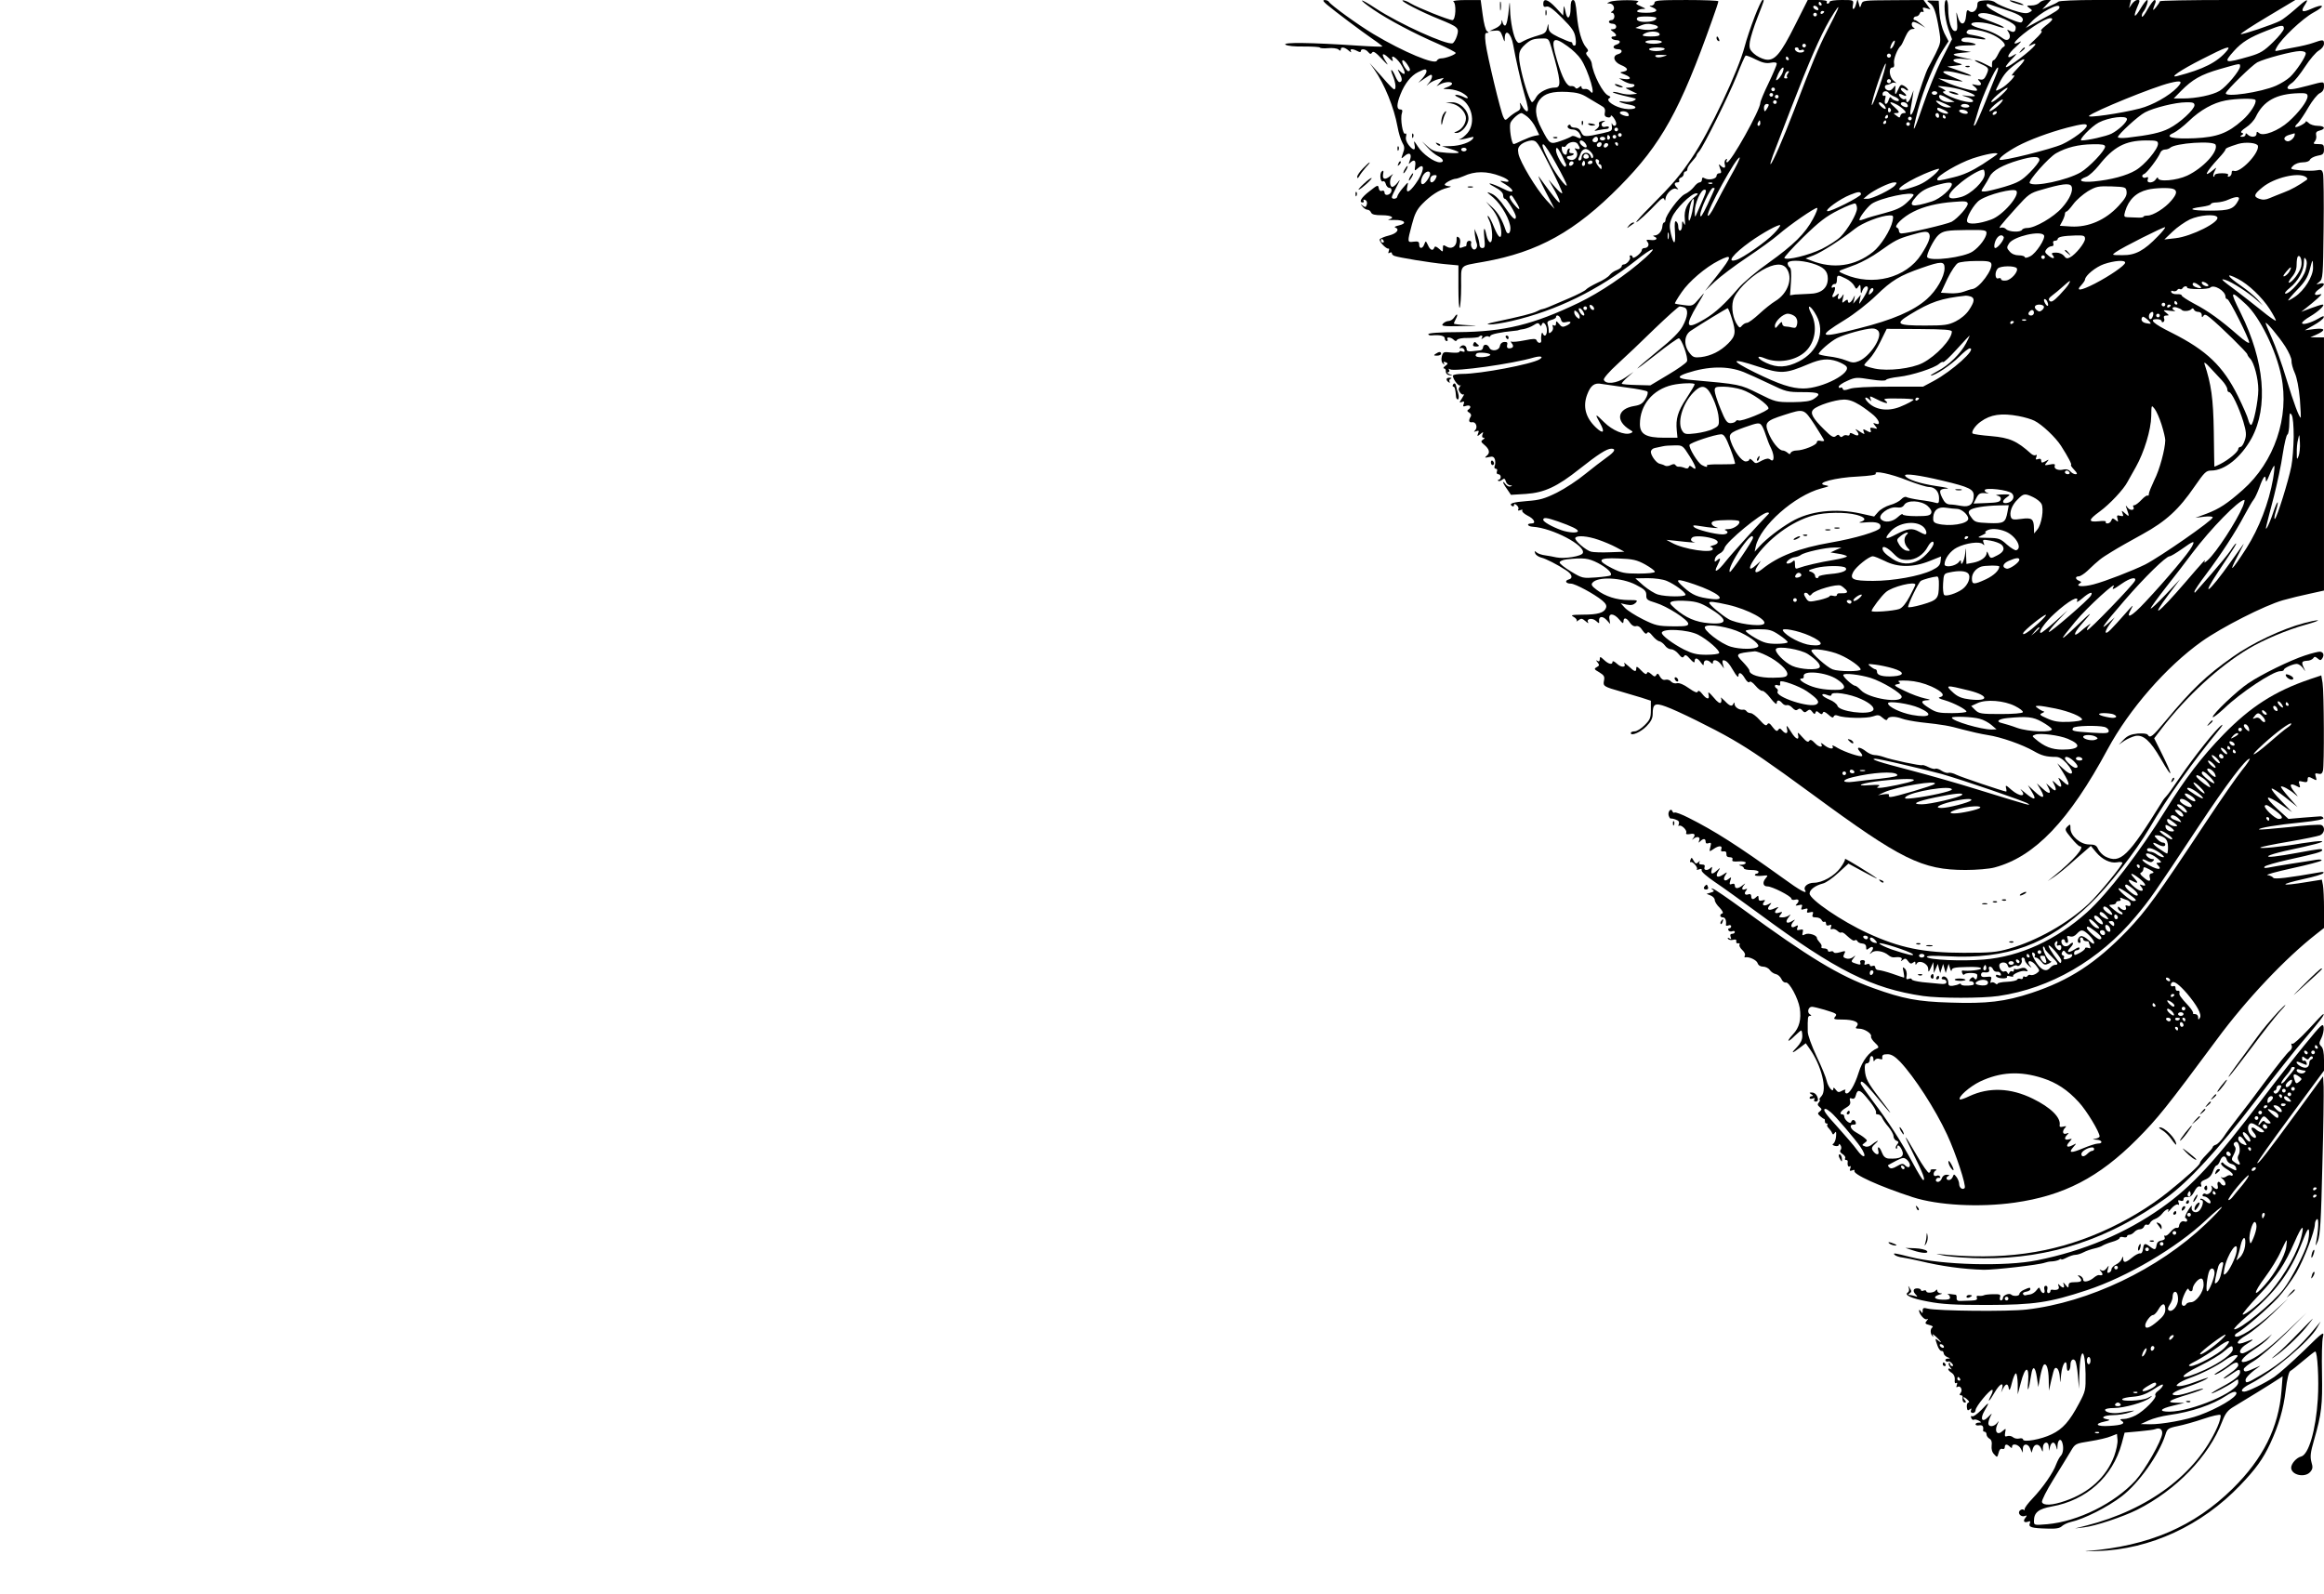 <?xml version="1.0" standalone="no"?>
<!DOCTYPE svg PUBLIC "-//W3C//DTD SVG 20010904//EN"
 "http://www.w3.org/TR/2001/REC-SVG-20010904/DTD/svg10.dtd">
<svg version="1.0" xmlns="http://www.w3.org/2000/svg"
 width="1274pt" height="874pt" viewBox="0 0 1274 874"
 preserveAspectRatio="xMidYMid meet">

<g transform="translate(0,874) scale(0.1,-0.1)"
fill="#000000" stroke="none">
<path d="M7275 8714 c44 -37 185 -143 250 -188 31 -21 55 -40 53 -41 -2 -2
-64 0 -138 5 -251 17 -413 19 -393 5 11 -7 51 -11 101 -10 46 0 85 -2 88 -6 2
-4 23 -5 46 -3 22 2 47 -1 55 -7 9 -9 13 -8 13 0 0 16 21 13 43 -6 11 -10 17
-12 13 -5 -9 15 8 16 35 2 13 -7 19 -7 19 0 0 15 26 12 40 -5 11 -13 15 -13
22 -3 6 10 21 0 55 -37 27 -29 37 -37 24 -18 -31 46 -26 61 10 27 22 -21 28
-24 23 -10 -12 30 18 14 44 -24 29 -44 30 -71 2 -45 -21 19 -21 19 -6 -10 15
-28 13 -45 -3 -45 -5 0 -14 14 -21 30 -7 17 -16 33 -21 36 -5 2 -2 -11 6 -30
16 -38 20 -76 8 -76 -5 1 -22 18 -40 38 -18 20 -46 53 -64 72 l-31 35 25 -35
c56 -79 109 -209 128 -314 6 -34 18 -73 26 -87 13 -22 14 -33 4 -59 -11 -32
-11 -33 8 -16 27 25 43 13 30 -22 -8 -22 -8 -25 2 -14 21 20 32 14 27 -18 -4
-28 -4 -29 14 -13 43 38 35 -21 -12 -85 -35 -49 -55 -55 -45 -14 6 27 6 27
-24 -8 -17 -19 -30 -41 -31 -47 0 -14 -30 -18 -30 -4 0 5 12 30 26 57 22 42
22 45 4 21 -12 -15 -26 -25 -31 -21 -13 8 -11 48 4 64 6 8 3 7 -9 -3 -30 -25
-47 -22 -42 8 4 19 2 23 -7 15 -14 -12 -8 -63 7 -54 5 3 12 -3 15 -15 3 -12
12 -21 20 -21 8 0 13 -7 11 -17 -4 -23 -38 -30 -38 -9 0 9 -6 13 -14 10 -9 -4
-16 2 -18 15 -3 19 -7 17 -50 -17 -45 -34 -62 -62 -37 -62 5 0 7 4 4 10 -3 5
0 7 8 4 9 -3 13 -13 10 -25 -5 -16 -8 -17 -22 -7 -14 12 -14 11 -2 -4 7 -10
20 -18 28 -18 7 0 16 -7 19 -15 5 -11 21 -15 60 -15 52 0 74 -14 37 -23 -10
-2 4 -4 31 -3 57 1 73 -19 24 -30 -18 -4 -27 -9 -20 -11 27 -10 10 -33 -33
-44 -25 -6 -48 -16 -51 -21 -7 -10 36 -55 48 -51 4 2 4 -5 1 -14 -4 -11 -3
-14 5 -9 7 4 12 3 12 -2 0 -6 6 -12 14 -15 23 -9 194 -37 276 -45 l75 -7 0
-122 c0 -67 3 -116 7 -110 4 7 8 60 8 119 0 122 -13 108 125 133 297 53 500
166 745 414 227 230 331 417 506 911 19 52 34 98 34 103 0 4 -79 7 -175 7
-149 0 -175 -2 -175 -15 0 -8 -8 -15 -17 -16 -14 0 -13 -2 5 -9 39 -16 24 -30
-34 -30 -34 0 -53 4 -49 10 3 6 16 10 28 11 21 0 21 1 -3 12 -35 16 -36 17
-20 27 19 12 -127 12 -155 0 -18 -8 -18 -9 -2 -9 23 -1 34 -30 16 -42 -10 -6
-10 -9 -1 -9 6 0 12 -9 12 -20 0 -11 -7 -20 -15 -20 -8 0 -15 -4 -15 -10 0 -5
9 -10 20 -10 25 0 27 -30 3 -30 -17 -1 -17 -1 0 -14 21 -16 22 -26 1 -26 -8 0
-12 -4 -9 -10 3 -5 15 -10 26 -10 25 0 25 -17 -1 -25 -24 -8 -17 -25 11 -25
25 0 25 -20 -1 -27 -33 -9 -24 -42 15 -59 40 -16 45 -31 13 -37 -21 -3 -20 -5
9 -16 39 -15 36 -30 -4 -24 l-28 4 25 -15 c14 -8 33 -15 43 -16 29 0 19 -20
-10 -20 -28 -1 -27 -1 7 -17 l35 -17 -27 -3 c-15 -3 -44 0 -64 6 -21 6 -40 9
-42 6 -4 -3 29 -13 103 -30 27 -6 28 -8 11 -17 -10 -6 -35 -8 -55 -5 -48 8
-18 -8 33 -17 56 -11 31 -31 -28 -22 -52 8 -106 44 -85 57 10 6 9 9 -4 15 -29
11 -84 116 -91 176 -1 10 -10 26 -20 37 -12 13 -14 21 -6 26 8 5 7 12 -4 24
-25 28 -44 94 -52 180 -5 59 -10 81 -20 81 -10 0 -14 -13 -14 -44 0 -52 -16
-70 -26 -29 -10 46 -12 49 -13 18 l-2 -30 -40 43 c-43 46 -69 54 -69 21 0 -15
5 -19 18 -15 13 4 37 -14 86 -63 56 -56 68 -75 73 -110 4 -27 2 -41 -6 -41 -6
0 -11 5 -11 10 0 6 -4 10 -10 10 -5 0 -34 12 -65 26 -45 22 -55 31 -56 53 -1
26 -1 26 -8 -3 -5 -24 -14 -31 -51 -41 -25 -7 -58 -19 -75 -28 -28 -16 -31
-16 -42 -1 -16 22 -33 103 -35 172 -1 44 -2 48 -5 17 -6 -68 -14 -105 -23
-105 -5 0 -11 8 -13 18 -4 16 -5 16 -6 -1 0 -10 -15 -24 -33 -32 l-33 -15 30
2 c26 3 31 -2 42 -32 11 -33 12 -34 12 -7 2 53 35 25 46 -38 11 -64 45 -216
60 -265 22 -74 26 -100 16 -100 -6 0 -18 12 -26 28 -14 23 -16 24 -11 4 3 -16
-2 -26 -17 -33 -12 -6 -32 -20 -44 -31 -21 -19 -22 -19 -31 -1 -15 27 -90 341
-98 406 -5 45 -4 57 7 57 12 0 12 2 1 9 -8 5 -18 43 -24 90 l-11 81 -81 0
c-44 0 -75 -4 -69 -8 18 -11 13 -102 -5 -102 -20 0 -190 68 -230 92 -17 11
-37 18 -43 16 -12 -4 103 -64 201 -103 105 -43 110 -48 97 -91 -6 -20 -17 -38
-24 -41 -31 -12 -293 107 -421 191 -92 61 -104 56 -14 -6 82 -56 225 -132 355
-188 53 -23 97 -46 97 -50 0 -9 -55 -30 -81 -30 -9 0 -19 -6 -22 -12 -8 -26
-183 47 -347 145 -84 50 -233 158 -245 177 -3 6 -14 10 -23 10 -13 -1 -9 -7
13 -26z m1805 -73 c0 -13 -26 -21 -65 -21 -33 0 -51 11 -38 24 10 9 103 7 103
-3z m-12 -37 c55 -15 -12 -37 -72 -24 l-31 7 25 11 c29 13 47 14 78 6z m30
-51 c2 -9 -11 -13 -49 -13 -32 0 -49 4 -43 9 22 22 85 24 92 4z m-593 -75 c52
-181 55 -218 21 -218 -39 0 -87 -24 -103 -50 -9 -17 -20 -30 -24 -30 -10 0
-41 87 -60 173 -19 87 -16 109 22 143 30 27 45 32 91 33 37 1 38 0 53 -51z
m89 8 c26 -18 59 -50 72 -70 42 -62 89 -223 51 -176 -7 9 -20 14 -29 12 -10
-2 -18 2 -18 8 0 10 -3 10 -14 1 -10 -8 -16 -9 -21 -1 -4 6 -14 9 -22 8 -23
-4 -49 44 -78 143 -36 120 -24 135 59 75z m516 24 c0 -5 -20 -10 -45 -10 -25
0 -45 5 -45 10 0 6 20 10 45 10 25 0 45 -4 45 -10z m15 -40 c-3 -5 -24 -10
-46 -10 -21 0 -39 5 -39 10 0 6 21 10 46 10 27 0 43 -4 39 -10z m-10 -41 c-18
-5 -33 -5 -39 1 -7 7 4 10 30 9 39 -1 39 -1 9 -10z m-1401 -41 c18 -26 20 -38
6 -38 -5 0 -16 14 -25 30 -18 35 -4 41 19 8z m106 -40 c0 -6 -10 -23 -22 -37
l-23 -25 32 22 c17 12 34 22 37 22 12 0 6 -24 -11 -44 -18 -21 -18 -21 2 -4
11 9 34 20 50 24 l30 7 -20 -23 -20 -23 22 12 c26 13 63 15 63 2 0 -5 -12 -14
-27 -19 -27 -10 -27 -10 12 -11 22 -1 55 -10 74 -22 35 -21 37 -38 3 -20 -12
6 -29 11 -39 11 -11 -1 -6 -6 14 -15 71 -30 96 -136 48 -194 -14 -16 -33 -32
-43 -34 -9 -2 -6 -3 8 -2 14 2 36 7 49 11 18 5 22 4 16 -5 -12 -21 -71 -41
-122 -42 l-48 -1 44 -14 c68 -21 63 -27 -17 -22 -63 5 -78 10 -105 34 l-32 29
30 -33 c17 -19 42 -40 58 -48 31 -16 36 -34 10 -34 -31 0 -95 46 -120 86 -22
34 -24 36 -19 12 8 -35 -6 -36 -32 -3 -12 16 -18 33 -14 47 3 13 1 19 -5 15
-13 -8 -28 82 -18 112 5 15 2 21 -9 21 -21 0 -20 29 1 82 23 59 58 103 96 122
39 19 47 20 47 4z m885 -144 c26 -16 58 -35 72 -43 18 -9 24 -19 21 -36 -4
-17 0 -25 14 -28 10 -3 18 0 18 6 1 16 30 -24 30 -40 0 -17 -17 -17 -23 0 -2
6 -3 0 -1 -15 3 -25 -1 -27 -49 -38 -98 -22 -107 -22 -119 5 -7 16 -19 25 -35
25 -12 0 -23 5 -23 11 0 5 -5 7 -10 4 -16 -10 -1 -25 23 -25 12 0 28 -9 35
-21 16 -26 10 -34 -16 -20 -11 6 -22 7 -26 4 -3 -3 -29 -15 -58 -25 -61 -21
-62 -21 -107 66 -37 69 -40 122 -10 160 27 34 69 46 151 42 52 -3 77 -9 113
-32z m220 -85 c4 -6 5 -12 3 -14 -7 -7 -48 7 -48 16 0 13 37 11 45 -2z m-551
-20 c14 -11 35 -38 45 -60 l19 -39 -26 -5 c-15 -3 -45 -15 -67 -25 -22 -11
-43 -20 -47 -20 -12 0 -26 93 -18 116 8 20 46 54 61 54 3 0 18 -9 33 -21z
m496 -69 c0 -5 -4 -10 -10 -10 -5 0 -10 5 -10 10 0 6 5 10 10 10 6 0 10 -4 10
-10z m20 -30 c0 -5 -4 -10 -10 -10 -5 0 -10 5 -10 10 0 6 5 10 10 10 6 0 10
-4 10 -10z m-65 -9 c3 -5 1 -12 -5 -16 -5 -3 -10 1 -10 9 0 18 6 21 15 7z m35
-1 c0 -5 -4 -10 -10 -10 -5 0 -10 5 -10 10 0 6 5 10 10 10 6 0 10 -4 10 -10z
m-100 -15 c0 -8 -7 -15 -15 -15 -16 0 -20 12 -8 23 11 12 23 8 23 -8z m40 5
c0 -5 -7 -10 -15 -10 -8 0 -15 5 -15 10 0 6 7 10 15 10 8 0 15 -4 15 -10z
m-303 -152 c40 -78 70 -144 67 -147 -3 -4 -21 12 -40 34 l-35 40 35 -62 c19
-35 31 -63 25 -63 -8 0 -35 34 -112 140 -10 14 5 -20 33 -75 l52 -100 -45 48
c-55 60 -144 208 -153 254 -5 27 -2 37 17 53 13 10 38 19 54 20 29 0 33 -7
102 -142z m163 99 c0 -5 -7 -6 -16 -3 -13 5 -14 4 -6 -7 19 -22 3 -56 -24 -54
-26 2 -34 22 -10 22 8 0 18 4 22 8 4 4 -1 7 -10 7 -12 0 -16 5 -12 16 3 8 2
12 -4 9 -6 -3 -10 -13 -10 -21 0 -24 -25 -10 -28 15 -2 14 0 21 6 17 6 -4 14
-1 17 5 14 21 49 28 63 11 6 -9 12 -20 12 -25z m30 28 c7 -9 10 -18 7 -22 -8
-7 -37 15 -37 28 0 14 16 11 30 -6z m90 -3 c0 -13 -12 -22 -22 -16 -10 6 -1
24 13 24 5 0 9 -4 9 -8z m31 -15 c-13 -13 -26 -3 -16 12 3 6 11 8 17 5 6 -4 6
-10 -1 -17z m59 13 c0 -5 -2 -10 -4 -10 -3 0 -8 5 -11 10 -3 6 -1 10 4 10 6 0
11 -4 11 -10z m-338 -111 c32 -57 57 -108 57 -114 0 -18 -57 56 -88 114 -42
80 -54 114 -39 109 7 -3 39 -51 70 -109z m-492 81 c0 -5 -7 -10 -15 -10 -8 0
-15 5 -15 10 0 6 7 10 15 10 8 0 15 -4 15 -10z m517 -22 c9 -18 17 -35 18 -38
0 -3 4 -10 8 -17 4 -6 3 -14 -2 -17 -10 -6 -51 66 -51 89 0 23 8 18 27 -17z
m175 -22 c-3 -6 -8 -4 -10 4 -11 33 -52 28 -52 -6 0 -8 -5 -14 -11 -14 -6 0
-8 6 -5 13 3 6 9 20 12 29 3 9 13 19 23 21 18 4 53 -32 43 -47z m-22 3 c0 -5
-7 -9 -15 -9 -15 0 -20 12 -9 23 8 8 24 -1 24 -14z m55 -30 c-4 -5 -1 -9 4 -9
6 0 11 -8 11 -17 0 -15 -4 -13 -19 7 -19 24 -19 46 0 34 5 -3 7 -10 4 -15z
m-144 -12 c-13 -13 -26 -3 -16 12 3 6 11 8 17 5 6 -4 6 -10 -1 -17z m65 -4
c-10 -10 -19 5 -10 18 6 11 8 11 12 0 2 -7 1 -15 -2 -18z m44 17 c0 -5 -7 -10
-16 -10 -8 0 -12 5 -9 10 3 6 10 10 16 10 5 0 9 -4 9 -10z m-890 -63 c0 -17
-29 -57 -41 -57 -13 0 -11 27 3 50 14 22 38 27 38 7z m386 -13 c49 -18 60 -38
17 -28 -25 5 -24 3 10 -17 56 -35 48 -55 -10 -25 -66 33 -109 42 -50 11 32
-17 47 -32 47 -45 0 -11 4 -20 10 -20 10 0 60 -81 60 -98 0 -26 -19 -9 -59 50
-27 40 -53 67 -74 76 -31 13 -31 12 10 -22 46 -40 93 -125 93 -168 0 -31 -17
-38 -26 -10 -18 55 -40 94 -72 124 l-36 33 31 -37 c32 -37 53 -92 53 -135 0
-39 -17 -25 -40 32 -12 31 -27 58 -32 61 -5 4 -3 -8 6 -24 19 -38 22 -126 4
-120 -7 3 -15 19 -19 37 -11 54 -18 46 -12 -13 5 -48 3 -56 -11 -56 -10 0 -16
8 -16 23 -1 12 -7 36 -14 52 l-13 30 2 -30 c2 -16 6 -38 10 -48 10 -25 -12
-48 -25 -27 -6 8 -8 21 -5 28 2 6 -2 12 -10 12 -8 0 -15 -7 -15 -15 0 -8 -2
-15 -4 -15 -2 0 -12 -3 -22 -7 -14 -5 -16 -2 -11 19 4 16 2 30 -6 36 -10 8
-13 5 -12 -15 0 -34 -28 -52 -55 -35 -18 11 -20 10 -20 -9 0 -22 0 -22 -21 -3
-16 14 -23 15 -26 7 -7 -21 -23 -15 -35 13 -12 25 -12 25 -20 5 -9 -26 -28
-27 -28 -2 0 16 -6 19 -30 16 -36 -5 -36 -4 -10 94 15 58 27 82 57 113 46 47
94 78 137 88 23 6 25 8 9 9 -13 1 -23 5 -23 9 0 9 44 32 61 32 6 0 25 7 42 14
62 29 128 29 203 0z m-356 -14 c-12 -23 -30 -27 -30 -7 0 17 10 27 27 27 11 0
11 -5 3 -20z m439 -124 c30 -48 25 -57 -9 -17 -16 19 -27 38 -24 43 8 13 11
10 33 -26z m-724 -216 c3 -5 1 -10 -4 -10 -6 0 -11 5 -11 10 0 6 2 10 4 10 3
0 8 -4 11 -10z"/>
<path d="M7955 8173 c36 -6 71 -36 80 -70 7 -30 -16 -70 -48 -83 -18 -7 -19
-9 -4 -9 29 -1 67 44 67 79 0 45 -47 91 -92 89 l-33 -2 30 -4z"/>
<path d="M7910 8111 c-5 -11 -10 -30 -9 -43 1 -18 3 -17 8 8 4 17 11 36 15 42
4 7 5 12 2 12 -3 0 -10 -9 -16 -19z"/>
<path d="M7741 7994 c0 -11 3 -14 6 -6 3 7 2 16 -1 19 -3 4 -6 -2 -5 -13z"/>
<path d="M7877 7949 c7 -7 15 -10 18 -7 3 3 -2 9 -12 12 -14 6 -15 5 -6 -5z"/>
<path d="M8671 8064 c0 -11 3 -14 6 -6 3 7 2 16 -1 19 -3 4 -6 -2 -5 -13z"/>
<path d="M8772 8073 c-6 -2 -9 -9 -6 -15 3 -5 -2 -16 -12 -24 -18 -13 -17 -14
11 -7 16 3 35 6 42 6 7 0 13 4 13 9 0 5 -9 6 -20 3 -22 -7 -29 20 -7 28 6 3 8
5 2 5 -5 0 -16 -2 -23 -5z"/>
<path d="M8708 8058 c6 -6 18 -8 28 -6 14 3 12 5 -9 10 -19 3 -25 2 -19 -4z"/>
<path d="M8518 7983 c7 -3 16 -2 19 1 4 3 -2 6 -13 5 -11 0 -14 -3 -6 -6z"/>
<path d="M8048 7713 c6 -2 18 -2 25 0 6 3 1 5 -13 5 -14 0 -19 -2 -12 -5z"/>
<path d="M8223 8705 c0 -22 2 -30 4 -17 2 12 2 30 0 40 -3 9 -5 -1 -4 -23z"/>
<path d="M9618 8646 c-20 -52 -44 -123 -53 -158 -35 -136 -194 -472 -290 -613
-69 -102 -103 -142 -232 -272 -40 -40 -73 -76 -73 -80 0 -8 67 53 116 106 23
24 33 29 37 20 4 -11 6 -11 7 1 2 27 39 63 57 55 15 -5 16 -4 6 6 -17 17 -16
29 3 29 8 0 12 5 9 10 -3 6 1 13 9 16 9 3 16 12 16 20 0 8 5 14 10 14 6 0 10
6 10 14 0 7 11 25 25 40 14 15 25 30 25 33 0 4 6 14 14 22 26 30 163 307 206
414 23 59 45 109 49 112 4 2 29 -7 56 -21 36 -18 58 -23 82 -18 22 4 33 2 33
-6 0 -6 -20 -54 -45 -106 -25 -51 -45 -100 -45 -108 0 -38 -161 -326 -182
-326 -5 0 -6 5 -2 12 4 7 3 8 -5 4 -6 -4 -9 -16 -6 -27 7 -22 -5 -25 -24 -6
-10 10 -10 7 -2 -15 9 -23 8 -28 -4 -28 -8 0 -15 -6 -15 -14 0 -17 -42 -26
-64 -14 -12 7 -16 5 -16 -7 0 -8 -6 -15 -13 -15 -7 0 -21 -11 -31 -25 -11 -14
-33 -32 -51 -40 -30 -15 -105 -116 -105 -142 0 -7 -4 -13 -8 -13 -4 0 -8 -9
-9 -21 -2 -26 -21 -49 -42 -50 -10 0 -11 -2 -3 -6 24 -9 12 -23 -18 -19 -24 3
-28 1 -19 -10 13 -15 4 -34 -17 -34 -8 0 -14 -6 -14 -12 -1 -16 -50 -53 -50
-38 0 5 -5 10 -11 10 -5 0 -7 -5 -4 -10 7 -11 -18 -40 -34 -40 -6 0 -11 -5
-11 -10 0 -6 -12 -15 -27 -21 -15 -5 -32 -18 -39 -27 -7 -10 -36 -29 -66 -42
-29 -14 -57 -30 -63 -37 -5 -7 -48 -29 -95 -49 -47 -20 -96 -41 -110 -47 -14
-6 -29 -11 -35 -12 -5 0 -19 -6 -30 -12 -20 -11 -96 -30 -225 -57 -46 -10 -56
-14 -33 -15 18 -1 72 8 120 19 246 57 476 170 684 334 89 71 123 80 49 13
-103 -93 -249 -191 -365 -247 -250 -120 -408 -159 -661 -161 -99 0 -164 -5
-164 -11 0 -5 8 -8 18 -7 45 4 72 -2 72 -16 0 -8 5 -15 11 -15 5 0 7 5 4 10
-9 14 19 12 33 -2 10 -10 15 -10 20 -1 4 6 30 11 59 10 29 0 56 3 60 6 11 12
25 8 17 -5 -6 -9 -3 -9 9 0 9 8 21 11 27 7 5 -3 10 -2 10 3 0 9 56 21 130 28
14 1 25 3 25 4 0 1 13 4 29 6 15 3 39 12 53 21 20 13 26 14 33 4 6 -11 8 -11
12 0 7 22 28 -1 28 -32 0 -29 -14 -40 -23 -16 -5 12 -11 -17 -8 -40 2 -17 -18
-17 -25 0 -4 11 -16 11 -66 1 -34 -7 -67 -10 -72 -7 -6 4 -5 0 1 -9 14 -16 8
-28 -15 -28 -9 0 -13 7 -10 18 4 14 0 18 -16 17 -13 -1 -22 -10 -24 -23 -4
-26 -49 -31 -58 -7 -4 8 -12 15 -20 15 -8 0 -14 -7 -14 -15 0 -8 -8 -16 -17
-16 -10 -1 -30 -3 -45 -5 -19 -2 -28 2 -28 11 0 20 -20 29 -33 15 -9 -9 -9
-11 2 -8 7 2 16 -3 19 -11 3 -10 0 -12 -12 -8 -9 4 -16 3 -16 -2 0 -5 -20 -6
-44 -4 -42 5 -45 4 -52 -21 -4 -17 -2 -32 6 -39 10 -9 11 -9 6 0 -5 9 -2 11 9
7 14 -6 14 -8 -2 -20 -10 -7 -13 -14 -7 -14 7 0 11 -8 10 -17 0 -10 7 -18 19
-20 l20 -3 -20 9 c-11 5 -14 10 -7 10 7 1 10 6 6 13 -5 7 -3 8 5 3 24 -14 343
30 460 65 37 10 55 5 31 -10 -44 -27 -323 -80 -423 -80 -25 0 -48 -4 -51 -8
-7 -12 29 -63 39 -55 5 5 4 1 -2 -7 -9 -11 -8 -19 1 -32 7 -10 17 -14 21 -10
4 4 0 -5 -10 -21 -16 -24 -16 -27 -1 -21 12 5 15 2 10 -11 -6 -14 -3 -16 14
-10 23 7 31 -8 11 -21 -8 -5 -6 -10 5 -16 9 -5 13 -14 9 -21 -14 -22 -11 -35
7 -32 21 4 33 -28 16 -45 -8 -8 -7 -9 7 -4 14 5 16 2 10 -12 -6 -17 -5 -18 12
-4 17 14 18 13 12 -2 -4 -11 -2 -18 6 -18 8 0 7 -4 -3 -10 -13 -9 -12 -13 6
-28 29 -24 34 -45 15 -60 -14 -12 -12 -13 11 -8 20 5 28 2 33 -13 3 -10 3 -26
-1 -35 -4 -9 -1 -16 6 -16 7 0 10 -7 6 -15 -3 -9 0 -15 8 -15 7 0 13 -7 13
-15 0 -8 -5 -15 -10 -15 -6 0 -7 -3 -4 -6 4 -4 13 -1 21 5 12 10 16 8 21 -8 3
-12 14 -21 23 -22 13 0 14 -2 3 -6 -8 -3 -20 2 -28 13 -7 10 -13 14 -13 10 0
-4 10 -22 22 -38 l21 -31 82 5 c101 7 171 39 294 137 100 79 149 111 174 111
28 0 19 -17 -25 -48 -24 -17 -77 -58 -118 -91 -41 -34 -111 -80 -155 -102 -67
-33 -94 -41 -163 -46 -79 -6 -104 -14 -82 -28 5 -3 10 -1 10 6 0 8 4 8 15 -1
8 -7 12 -17 8 -23 -4 -6 0 -8 11 -4 10 4 15 3 11 -3 -3 -5 10 -17 29 -27 36
-17 49 -43 22 -43 -30 0 -23 -16 7 -18 108 -7 290 -103 274 -144 -6 -18 -101
-33 -145 -24 -15 4 -42 8 -60 11 -18 2 -40 9 -48 16 -12 10 -13 9 -8 -5 3 -9
18 -19 33 -23 25 -6 88 -38 135 -69 34 -21 41 -45 16 -51 -25 -7 -16 -23 12
-23 23 0 127 -56 171 -92 20 -17 26 -28 21 -41 -10 -27 -45 -37 -127 -37 -64
-1 -69 -2 -49 -13 12 -7 19 -17 15 -22 -4 -5 0 -3 10 4 15 12 20 11 39 -5 12
-11 18 -13 14 -6 -12 20 23 26 43 8 18 -16 19 -16 17 0 -2 26 20 28 42 4 l19
-21 -4 26 c-7 35 24 34 54 -2 18 -22 22 -24 23 -10 0 24 17 21 35 -7 10 -15
23 -22 34 -19 11 3 24 -5 35 -23 13 -18 20 -23 26 -14 5 8 14 3 29 -16 12 -15
29 -29 38 -30 8 -2 22 -12 30 -23 8 -12 23 -21 35 -21 11 0 29 -12 40 -26 16
-20 23 -23 30 -12 6 10 14 7 33 -15 17 -19 25 -23 25 -13 0 23 16 20 34 -6 13
-18 16 -19 16 -5 0 20 21 22 38 5 9 -9 12 -9 12 0 0 20 26 14 44 -10 l17 -23
-6 23 c-4 12 -3 22 2 22 17 0 32 -17 57 -60 14 -25 26 -37 26 -27 0 26 17 20
36 -13 10 -17 21 -25 25 -19 3 6 17 -2 32 -20 14 -17 31 -30 38 -29 6 2 27
-16 45 -40 19 -25 34 -37 34 -28 0 20 14 20 30 1 7 -9 19 -14 26 -11 7 2 20
-4 30 -15 12 -13 21 -16 29 -9 9 7 16 6 25 -5 10 -12 16 -13 27 -3 12 10 18 9
28 -5 10 -13 14 -15 17 -5 4 11 8 11 20 0 13 -10 17 -10 21 0 3 9 11 6 30 -10
17 -16 26 -20 29 -11 3 8 11 10 24 5 34 -14 157 -16 191 -4 28 10 35 9 54 -8
16 -14 23 -15 26 -6 6 15 42 16 79 2 15 -6 62 -15 103 -20 129 -14 154 -19
231 -40 41 -11 103 -25 136 -30 74 -11 192 -53 253 -88 43 -25 69 -32 122 -32
18 0 37 -12 58 -35 50 -57 33 -79 -22 -27 l-29 27 31 -49 c41 -66 41 -89 0
-50 -26 23 -29 25 -20 7 19 -37 12 -48 -15 -22 -25 23 -26 23 -15 2 19 -37 12
-48 -15 -22 l-27 24 12 -23 c19 -36 4 -39 -31 -6 l-32 29 22 -37 c27 -47 10
-50 -37 -5 l-34 32 22 -37 c28 -46 14 -48 -36 -6 -21 18 -32 26 -25 18 35 -40
-6 -40 -52 0 -29 26 -33 27 -29 10 3 -11 3 -20 1 -20 -12 0 -249 80 -273 92
-17 9 -36 13 -43 11 -7 -3 -24 2 -38 11 -13 9 -29 14 -34 11 -5 -3 -22 1 -38
9 -16 8 -32 13 -34 11 -5 -6 -174 30 -213 45 -14 5 -36 10 -48 10 -12 0 -33 9
-47 20 -34 27 -59 27 -35 0 10 -11 16 -22 13 -25 -7 -8 -94 21 -134 44 -19 12
-33 17 -29 12 12 -21 -14 -19 -41 1 -15 13 -25 17 -21 11 15 -23 -11 -22 -33
2 -18 19 -26 22 -32 13 -6 -10 -16 -4 -38 21 -23 26 -28 29 -23 12 8 -33 -13
-25 -37 14 -25 40 -30 44 -23 15 6 -24 -9 -26 -27 -5 -11 13 -15 13 -22 3 -6
-10 -14 -6 -30 15 -16 22 -23 26 -30 15 -6 -10 -16 -4 -42 25 -18 20 -40 37
-49 37 -9 0 -19 5 -22 10 -4 6 -12 10 -18 9 -21 -4 -47 13 -48 30 0 10 -2 11
-6 4 -7 -19 -20 -16 -49 15 -15 15 -23 21 -20 15 4 -7 4 -18 0 -25 -5 -7 -19
2 -40 28 -26 30 -32 34 -28 17 8 -31 -10 -29 -34 2 -13 17 -22 21 -25 13 -3
-9 -18 -3 -49 19 -28 20 -52 30 -65 27 -11 -3 -25 1 -32 9 -6 8 -20 13 -31 10
-12 -3 -22 3 -30 17 -9 18 -14 20 -20 9 -7 -11 -12 -10 -28 5 -15 13 -21 14
-24 4 -3 -8 -13 -3 -31 16 -20 21 -27 25 -27 12 0 -23 -9 -20 -43 12 -17 15
-27 22 -23 15 13 -23 -16 -25 -40 -2 -13 12 -24 17 -24 11 0 -19 -22 -14 -47
10 -20 19 -23 19 -23 4 0 -11 -4 -15 -12 -10 -10 6 -10 4 0 -8 11 -14 10 -18
-5 -26 -16 -9 -14 -12 14 -28 26 -16 31 -23 26 -46 -6 -30 -2 -33 97 -61 30
-9 79 -23 108 -32 l52 -17 0 -50 c0 -44 -4 -54 -34 -84 -19 -19 -43 -34 -55
-34 -12 0 -21 -4 -21 -9 0 -19 54 4 86 37 24 24 34 44 34 66 0 57 12 64 72 42
62 -22 263 -121 363 -179 107 -62 199 -125 442 -303 485 -357 600 -414 838
-414 61 0 132 6 160 14 220 59 408 256 619 648 119 220 321 452 516 591 110
78 344 197 445 226 39 11 105 27 148 36 l77 17 0 694 0 694 -37 0 -38 1 31 13
c56 25 53 39 -7 32 l-54 -7 49 28 c27 15 52 34 54 42 4 11 -4 9 -29 -6 -42
-24 -89 -37 -89 -24 0 6 20 22 44 36 46 27 86 65 68 65 -6 0 -35 -9 -64 -20
l-53 -20 29 23 c16 12 43 35 60 50 27 25 28 27 9 22 -31 -9 -29 10 2 31 31 20
33 37 3 29 -23 -6 -23 -6 -3 10 19 15 20 30 23 292 2 152 0 288 -3 301 -5 21
-10 23 -36 18 -16 -3 -56 -3 -88 0 -57 6 -58 7 -40 25 11 11 33 19 53 19 20 0
36 6 39 14 3 8 22 18 41 22 31 5 36 10 36 35 0 26 -3 29 -31 29 -27 0 -30 2
-19 15 7 8 10 24 7 34 -3 14 2 21 19 25 36 9 29 26 -10 26 -19 0 -42 7 -50 16
-9 8 -16 12 -16 7 0 -9 -51 -35 -57 -29 -3 2 4 12 15 22 10 11 36 49 57 86 21
36 49 71 62 77 15 7 23 19 23 36 0 30 4 30 -89 5 -83 -22 -111 -25 -111 -10 0
5 11 17 24 25 14 9 46 49 72 89 26 40 60 80 76 89 16 9 28 25 28 37 0 24 -5
24 -59 5 -22 -8 -69 -19 -104 -25 -34 -6 -73 -14 -86 -17 -21 -5 -22 -4 -11
16 26 50 142 159 202 192 69 37 59 52 -13 20 -49 -22 -59 -15 -33 23 25 39 8
31 -54 -25 -32 -28 -68 -56 -82 -63 -40 -21 -211 -78 -216 -73 -3 3 63 46 147
96 l152 91 -372 0 c-204 0 -371 -3 -371 -7 0 -5 -10 -19 -21 -33 -20 -24 -20
-18 -3 25 3 8 1 15 -4 15 -6 0 -23 -23 -39 -51 -15 -28 -29 -46 -31 -40 -2 7
1 17 6 24 17 20 32 67 23 67 -5 0 -21 -21 -36 -46 -31 -53 -43 -53 -21 1 19
45 19 45 2 45 -7 0 -21 -10 -29 -22 l-16 -23 6 23 5 22 -194 0 c-107 0 -198
-4 -204 -9 -5 -5 -27 -16 -49 -25 l-39 -17 24 26 23 25 -25 0 c-14 0 -31 -7
-38 -15 -7 -8 -26 -15 -43 -15 -29 0 -29 -1 -12 -14 18 -13 18 -14 -1 -24 -15
-8 -37 -5 -95 14 -40 14 -81 32 -90 40 -10 9 -32 14 -58 12 -34 -3 -41 -6 -41
-24 0 -30 -26 -50 -44 -35 -12 10 -15 6 -18 -26 -4 -53 -31 -56 -45 -6 -9 35
-10 34 -5 -19 4 -48 2 -58 -11 -58 -20 0 -37 57 -37 123 0 26 -4 47 -10 47
-17 0 -11 -94 10 -156 l21 -59 -56 -110 c-30 -60 -77 -175 -104 -255 -54 -159
-65 -168 -26 -20 29 108 94 264 138 329 l29 45 -23 44 c-13 27 -24 71 -27 112
l-4 66 -35 1 c-33 1 -33 0 -15 -13 24 -16 36 -52 52 -148 11 -66 10 -70 -19
-130 -17 -33 -35 -68 -40 -76 -12 -20 -50 -131 -70 -202 -17 -64 -37 -79 -26
-20 4 20 8 51 11 67 l4 30 -12 -32 c-11 -32 -28 -45 -28 -21 0 6 -3 8 -7 5 -7
-8 -33 11 -33 25 0 5 9 4 20 -2 25 -13 26 -2 3 16 -10 7 -15 16 -11 20 4 4 14
1 23 -6 8 -7 15 -8 15 -4 0 5 -9 15 -20 22 -19 11 -22 9 -35 -20 -14 -33 -19
-31 -15 7 2 19 1 19 -12 2 -9 -12 -20 -16 -31 -11 -18 6 -19 29 -1 29 5 0 15
4 22 8 6 5 18 5 25 2 6 -3 2 2 -10 11 -26 19 -32 74 -9 74 9 0 12 8 9 24 -4
21 19 80 38 96 3 3 14 24 24 48 13 29 25 42 39 43 12 0 15 3 9 6 -16 6 -17 33
-3 33 6 0 23 -7 38 -16 l27 -16 -25 21 c-14 11 -28 21 -32 21 -14 0 -8 20 6
20 8 0 17 7 20 16 3 8 10 12 16 9 6 -4 7 1 3 11 -5 13 -2 15 17 9 l23 -7 -19
26 -19 26 -167 -1 c-162 -1 -167 -1 -174 -22 -7 -22 -8 -22 -14 3 l-7 25 -8
-27 c-9 -35 -24 -37 -17 -3 4 25 3 25 -62 25 -37 0 -66 -4 -66 -10 0 -5 -5
-10 -11 -10 -5 0 -7 5 -4 10 4 6 -15 10 -49 10 l-56 0 -69 -137 c-81 -162
-113 -199 -164 -189 -19 4 -47 18 -62 32 -24 22 -27 31 -22 67 4 23 22 82 42
132 39 101 38 95 27 95 -4 0 -24 -42 -44 -94z m367 74 c3 -5 1 -10 -4 -10 -6
0 -11 5 -11 10 0 6 2 10 4 10 3 0 8 -4 11 -10z m1013 -35 c81 -26 105 -46 84
-67 -12 -12 -184 70 -191 91 -2 9 2 12 10 9 8 -3 51 -17 97 -33z m-1030 7 c2
-7 -2 -10 -12 -6 -9 3 -16 11 -16 16 0 13 23 5 28 -10z m1322 9 c0 -12 -15
-23 -105 -71 l-80 -43 30 32 c48 52 155 109 155 82z m-1218 -18 c-4 -10 -29
-60 -55 -110 -49 -96 -84 -180 -182 -438 -62 -162 -121 -295 -129 -295 -3 0 3
21 13 48 10 26 55 142 99 257 101 261 158 392 211 484 40 67 59 92 43 54z
m-72 -7 c0 -3 -4 -8 -10 -11 -5 -3 -10 -1 -10 4 0 6 5 11 10 11 6 0 10 -2 10
-4z m-40 -16 c0 -5 -4 -10 -10 -10 -5 0 -10 5 -10 10 0 6 5 10 10 10 6 0 10
-4 10 -10z m1029 -25 c40 -18 61 -34 61 -45 0 -24 -10 -31 -32 -19 -17 9 -18
8 -6 -10 17 -28 -4 -52 -30 -33 -38 27 -74 43 -122 55 -28 7 -52 17 -53 23 -4
18 71 15 127 -5 31 -11 54 -16 51 -12 -4 7 -23 15 -118 51 -40 14 -24 34 23
27 21 -3 65 -17 99 -32z m261 -2 c-1 -5 -17 -20 -37 -35 -20 -16 -30 -28 -22
-28 8 -1 -8 -21 -36 -47 -27 -25 -40 -40 -28 -34 58 30 32 -4 -56 -71 -79 -59
-98 -62 -46 -6 33 34 35 39 13 25 -45 -28 -35 5 15 48 23 21 32 32 20 26 -66
-34 -12 26 77 85 60 40 101 55 100 37z m1270 -50 c0 -9 -27 -43 -59 -74 -50
-49 -70 -61 -128 -78 -139 -40 -147 -38 -87 29 44 49 86 75 178 111 83 33 96
35 96 12z m-1591 -36 c48 -24 75 -56 54 -64 -7 -3 -20 -20 -29 -39 -9 -19 -20
-34 -25 -34 -5 0 -9 -9 -9 -20 l0 -20 -40 20 c-21 11 -45 20 -52 20 -7 0 6 -9
30 -20 46 -21 48 -24 30 -63 -9 -20 -18 -26 -32 -23 -14 4 -16 2 -7 -7 19 -19
12 -29 -16 -23 -27 6 -27 6 -9 -9 11 -8 17 -18 13 -21 -9 -9 -121 22 -172 47
l-40 19 40 -5 c22 -2 56 -7 75 -10 28 -5 24 -1 -20 16 -30 12 -59 25 -64 30
-15 14 32 11 94 -6 77 -20 73 -11 -7 16 l-68 24 45 5 c41 5 43 6 18 13 -50 13
-33 30 25 24 l52 -5 -45 10 c-74 16 -78 22 -20 28 l55 5 -48 8 c-64 11 -50 27
26 28 44 0 56 3 42 9 -11 5 -33 9 -48 9 -18 1 -27 6 -24 14 4 13 30 15 97 4
31 -5 40 -4 30 3 -8 5 -34 12 -57 16 -42 6 -51 13 -35 28 12 13 94 -3 141 -27z
m-549 -57 c-6 -12 -14 -19 -17 -17 -2 3 1 15 7 27 6 12 14 19 17 17 2 -3 -1
-15 -7 -27z m-480 0 c0 -5 -4 -10 -10 -10 -5 0 -10 5 -10 10 0 6 5 10 10 10 6
0 10 -4 10 -10z m-40 -20 c0 -5 7 -7 15 -4 8 4 15 1 15 -5 0 -6 -11 -10 -25
-9 -23 2 -37 28 -15 28 6 0 10 -4 10 -10z m2349 -7 c-53 -64 -130 -103 -274
-140 -47 -12 17 32 137 93 129 66 162 78 137 47z m431 -16 c0 -19 -53 -98 -86
-129 -16 -15 -50 -36 -77 -48 -82 -36 -284 -66 -275 -40 7 19 143 152 172 168
41 21 192 61 234 62 20 0 32 -5 32 -13z m-2276 -18 c-3 -5 -10 -7 -15 -3 -5 3
-7 10 -3 15 3 5 10 7 15 3 5 -3 7 -10 3 -15z m-559 -9 c3 -5 1 -10 -4 -10 -6
0 -11 5 -11 10 0 6 2 10 4 10 3 0 8 -4 11 -10z m1254 -56 c-27 -28 -37 -42
-24 -38 28 10 -31 -53 -67 -72 -33 -17 -33 -18 -8 30 24 48 44 71 94 108 55
40 58 26 5 -28z m-758 -104 c-22 -63 -40 -106 -40 -95 -2 26 73 244 77 225 1
-8 -15 -67 -37 -130z m1979 116 c0 -22 -74 -111 -112 -134 -38 -23 -128 -42
-202 -42 l-50 0 39 40 c64 65 110 91 213 121 116 33 112 33 112 15z m-2506
-28 c-6 -21 -27 -48 -37 -48 -3 0 3 16 11 35 18 38 38 48 26 13z m1170 -15
c-9 -21 -36 -90 -61 -153 -25 -63 -50 -119 -55 -125 -8 -7 -9 -5 -6 5 3 8 13
42 23 75 20 72 94 235 107 235 4 0 1 -17 -8 -37z m-1143 4 c-6 -8 -8 -17 -4
-20 3 -4 1 -7 -5 -7 -14 0 -14 2 -6 24 3 9 11 16 16 16 7 0 6 -5 -1 -13z m563
-48 c-3 -5 -10 -7 -15 -3 -5 3 -7 10 -3 15 3 5 10 7 15 3 5 -3 7 -10 3 -15z
m1571 -29 c-44 -46 -135 -97 -205 -115 -104 -27 -294 -54 -278 -40 29 26 352
158 443 180 64 16 73 10 40 -25z m-1170 -16 c69 -23 82 -38 25 -30 -40 5 -42
4 -13 -4 38 -12 53 -30 25 -30 -56 0 -191 59 -139 60 6 1 -1 7 -18 16 -30 14
-30 14 20 9 28 -3 73 -12 100 -21z m-1035 6 c0 -5 -4 -10 -10 -10 -5 0 -10 5
-10 10 0 6 5 10 10 10 6 0 10 -4 10 -10z m1243 -30 c-23 -22 -48 -40 -55 -40
-7 1 7 19 32 40 59 52 78 51 23 0z m-618 9 c4 -5 18 -14 31 -19 13 -5 24 -14
24 -19 0 -12 -32 -2 -43 13 -4 7 -9 2 -13 -11 -9 -32 -28 -29 -20 3 5 17 3 23
-4 19 -5 -3 -10 1 -10 9 0 18 25 22 35 5z m265 1 c0 -5 -7 -10 -15 -10 -8 0
-15 5 -15 10 0 6 7 10 15 10 8 0 15 -4 15 -10z m-900 -10 c0 -5 -4 -10 -10
-10 -5 0 -10 5 -10 10 0 6 5 10 10 10 6 0 10 -4 10 -10z m2930 -8 c0 -26 -48
-89 -104 -139 -56 -50 -139 -82 -161 -63 -12 10 -15 9 -15 -4 0 -19 -31 -21
-48 -4 -9 9 -12 9 -12 0 0 -7 -8 -12 -17 -12 -14 0 -15 2 -4 9 11 7 11 9 0 13
-9 3 0 14 23 29 21 13 45 39 54 58 42 88 113 127 237 130 39 1 47 -2 47 -17z
m-2900 -2 c0 -5 -4 -10 -10 -10 -5 0 -10 5 -10 10 0 6 5 10 10 10 6 0 10 -4
10 -10z m930 -10 l35 -19 -30 -1 c-30 0 -55 15 -55 32 0 12 11 9 50 -12z m272
-41 c-18 -16 -38 -29 -45 -29 -6 1 6 16 27 35 22 19 42 32 45 29 3 -3 -9 -19
-27 -35z m1412 33 c9 -15 -28 -74 -72 -112 -79 -70 -137 -92 -261 -98 -122 -5
-169 6 -116 29 17 8 55 37 85 66 61 59 132 99 200 112 58 11 157 13 164 3z
m-2624 -12 c0 -5 -4 -10 -10 -10 -5 0 -10 5 -10 10 0 6 5 10 10 10 6 0 10 -4
10 -10z m925 -10 c36 -17 38 -19 14 -19 -15 -1 -37 8 -50 19 -30 24 -16 24 36
0z m-338 -5 c8 -9 13 -19 10 -22 -6 -5 -37 21 -37 31 0 10 11 6 27 -9z m72 1
c15 -8 33 -22 40 -30 11 -13 11 -16 -2 -16 -9 0 -17 -6 -19 -14 -3 -13 -6 -13
-22 0 -17 12 -18 14 -3 14 24 0 21 7 -10 35 -32 28 -25 32 16 11z m56 3 c4 -6
5 -12 2 -15 -7 -7 -37 7 -37 17 0 13 27 11 35 -2z m1575 -6 c0 -23 -81 -98
-139 -127 -46 -24 -108 -37 -228 -51 -29 -3 -53 -2 -53 3 0 14 113 118 149
136 47 25 168 55 224 55 37 1 47 -2 47 -16z m-2340 -13 c-6 -11 -13 -20 -15
-20 -3 0 -5 9 -5 20 0 11 7 20 15 20 13 0 14 -4 5 -20z m1105 10 c4 -6 -5 -10
-19 -10 -14 0 -26 5 -26 10 0 6 9 10 19 10 11 0 23 -4 26 -10z m-430 -19 c3
-5 1 -12 -5 -16 -5 -3 -10 1 -10 9 0 18 6 21 15 7z m290 -3 c35 -16 31 -29 -5
-17 -16 6 -30 15 -30 20 0 12 4 11 35 -3z m132 -14 c2 -7 -6 -10 -22 -7 -14 3
-25 10 -25 15 0 13 43 6 47 -8z m158 -4 c-3 -5 -11 -10 -16 -10 -6 0 -7 5 -4
10 3 6 11 10 16 10 6 0 7 -4 4 -10z m-315 -16 c0 -8 -4 -12 -10 -9 -5 3 -10
10 -10 16 0 5 5 9 10 9 6 0 10 -7 10 -16z m-280 -4 c0 -5 -5 -10 -11 -10 -5 0
-7 5 -4 10 3 6 8 10 11 10 2 0 4 -4 4 -10z m315 0 c3 -5 1 -10 -4 -10 -6 0
-11 5 -11 10 0 6 2 10 4 10 3 0 8 -4 11 -10z m-185 -10 c0 -5 -4 -10 -10 -10
-5 0 -10 5 -10 10 0 6 5 10 10 10 6 0 10 -4 10 -10z m1180 -3 c0 -17 -46 -60
-85 -80 -28 -14 -129 -37 -164 -37 -20 0 53 76 94 98 55 29 155 41 155 19z
m-2010 -22 c0 -8 -4 -15 -10 -15 -5 0 -7 7 -4 15 4 8 8 15 10 15 2 0 4 -7 4
-15z m690 5 c0 -5 -5 -10 -11 -10 -5 0 -7 5 -4 10 3 6 8 10 11 10 2 0 4 -4 4
-10z m130 -10 c0 -5 -4 -10 -10 -10 -5 0 -10 5 -10 10 0 6 5 10 10 10 6 0 10
-4 10 -10z m970 -9 c0 -18 -76 -75 -135 -102 -60 -27 -333 -95 -343 -85 -7 8
36 41 98 75 66 35 171 74 272 101 82 21 108 24 108 11z m1140 -48 c-1 -20 -29
-43 -44 -37 -23 9 -15 27 15 35 13 4 25 7 27 8 1 1 2 -2 2 -6z m-750 -52 c0
-29 -74 -117 -123 -145 -49 -29 -134 -52 -229 -61 -73 -7 -93 7 -40 26 15 6
45 34 67 61 81 103 145 137 258 138 59 0 67 -2 67 -19z m316 -5 c15 -38 -69
-128 -156 -169 -58 -27 -160 -36 -160 -13 0 6 -5 3 -11 -6 -13 -23 -54 -25
-45 -2 4 12 2 15 -9 11 -8 -4 -17 -2 -20 4 -4 5 1 12 9 15 16 6 77 87 89 117
3 9 15 17 25 17 10 0 22 4 28 9 27 27 241 41 250 17z m232 -6 c7 -41 -98 -150
-132 -137 -8 3 -13 -1 -12 -10 0 -9 -5 -18 -13 -21 -8 -3 -11 0 -7 7 5 7 -6
11 -33 11 -25 0 -41 -5 -41 -12 0 -6 -3 -9 -6 -6 -3 4 0 17 7 30 11 22 11 22
-7 7 -60 -50 -43 -14 30 65 20 21 36 42 36 46 0 7 16 14 70 31 42 12 104 6
108 -11z m-838 -4 c0 -22 -88 -114 -134 -141 -74 -43 -256 -82 -279 -59 -11
11 104 141 145 164 57 32 122 48 201 49 51 1 67 -2 67 -13z m-590 -40 c0 -2
-37 -28 -82 -57 -60 -38 -104 -58 -158 -71 -86 -21 -90 -21 -90 -10 0 19 117
87 193 113 73 24 137 36 137 25z m-1463 -123 c-30 -54 -69 -127 -87 -163 -18
-36 -35 -59 -38 -52 -8 24 162 331 175 318 3 -3 -19 -49 -50 -103z m1693 90
c0 -9 -24 -40 -52 -68 -46 -46 -64 -56 -139 -79 -48 -14 -97 -26 -109 -26 -22
0 -22 0 -4 28 10 15 24 39 32 55 16 32 72 63 157 88 79 23 115 24 115 2z
m-580 -84 c-46 -39 -74 -54 -137 -72 -101 -30 -43 23 85 79 42 18 79 31 82 28
2 -3 -11 -19 -30 -35z m280 6 c0 -37 -75 -110 -129 -125 -89 -24 -88 10 2 82
47 37 99 67 120 68 4 0 7 -11 7 -25z m1760 -15 c10 -7 11 -12 4 -17 -41 -29
-85 -54 -124 -68 -25 -10 -59 -23 -77 -31 -23 -10 -38 -11 -58 -4 -33 12 -29
25 18 63 64 53 196 84 237 57z m-3253 -36 c-3 -3 -12 -4 -19 -1 -8 3 -5 6 6 6
11 1 17 -2 13 -5z m1002 -10 c-18 -22 -124 -74 -151 -74 l-23 0 25 21 c33 27
120 69 144 69 16 0 16 -2 5 -16z m311 6 c0 -24 -64 -80 -108 -94 -114 -36
-136 -29 -88 25 28 33 57 48 116 65 56 15 80 17 80 4z m655 -10 c13 -22 -8
-71 -51 -119 -46 -52 -148 -111 -190 -111 -13 0 -26 -4 -29 -10 -9 -15 -71
-12 -87 3 -7 8 -20 11 -28 9 -19 -7 -11 4 85 111 64 71 74 79 135 96 112 33
154 38 165 21z m303 -32 c2 -20 -8 -38 -44 -77 -72 -78 -166 -118 -260 -113
l-62 4 14 26 c8 15 14 33 14 40 0 6 4 12 8 12 5 0 21 18 38 41 16 22 52 53 79
70 46 27 57 29 130 27 78 -3 80 -4 83 -30z m-2258 18 c0 -2 -18 -41 -39 -87
-29 -61 -40 -77 -40 -58 -1 29 55 149 70 149 5 0 9 -2 9 -4z m2514 -2 c23 -9
20 -28 -11 -64 -34 -41 -100 -82 -130 -82 -13 0 -23 -3 -23 -7 0 -3 -15 -5
-32 -4 -18 1 -43 2 -55 2 -19 1 -21 4 -13 32 19 64 60 104 123 119 40 10 120
12 141 4z m-2578 -56 c-13 -29 -28 -64 -34 -78 -10 -24 -11 -24 -11 10 -1 44
33 120 53 120 12 0 11 -9 -8 -52z m1717 46 c23 -23 -74 -136 -138 -158 -66
-24 -125 -29 -131 -11 -8 19 38 98 69 118 48 32 184 66 200 51z m-851 -19 c0
-13 -169 -98 -184 -93 -17 6 69 68 125 90 44 18 58 19 59 3z m-910 -13 c-43
-34 -61 -72 -56 -122 3 -33 2 -40 -5 -25 -8 17 -10 15 -10 -13 -1 -34 -21 -36
-21 -2 0 10 -5 22 -11 26 -8 5 -10 -11 -7 -55 5 -73 -6 -80 -22 -13 -9 41 -9
55 6 90 18 45 105 132 133 132 12 0 11 -4 -7 -18z m1198 9 c0 -5 -17 -24 -38
-43 -29 -27 -59 -40 -123 -57 -46 -12 -95 -26 -108 -32 -13 -5 -25 -8 -27 -6
-7 7 40 70 66 89 45 32 230 72 230 49z m1781 -29 c-26 -49 -48 -57 -156 -57
-108 0 -129 10 -45 21 28 4 50 10 50 15 0 5 15 9 33 9 17 1 46 7 62 15 45 20
68 19 56 -3z m-2994 -62 c-8 -36 -16 -57 -19 -48 -6 15 7 92 18 110 13 20 13
-1 1 -62z m1510 45 c5 -15 -55 -83 -88 -101 -28 -14 -242 -64 -275 -64 -8 0
-14 6 -14 14 0 8 -5 16 -11 18 -20 7 33 59 90 87 56 29 135 48 221 54 61 5 73
4 77 -8z m-607 -28 c0 -29 -51 -116 -90 -155 -17 -17 -63 -47 -103 -67 -70
-34 -191 -64 -205 -50 -4 3 43 55 103 114 89 87 126 115 194 149 45 23 87 39
92 36 5 -3 9 -15 9 -27z m-241 -57 c-43 -80 -105 -142 -245 -242 -64 -45 -137
-107 -163 -137 -75 -87 -125 -134 -185 -170 -104 -62 -113 -44 -40 79 44 74
44 74 9 33 -35 -41 -37 -42 -83 -36 -26 3 -49 7 -50 9 -2 1 14 29 37 62 40 59
130 136 203 173 77 39 76 26 -8 -81 l-67 -85 54 51 c30 28 108 87 174 131 66
44 145 101 175 127 61 53 196 146 211 146 6 0 -4 -27 -22 -60z m436 -12 c-10
-49 -65 -136 -107 -169 -99 -79 -219 -96 -341 -47 l-29 11 44 17 c44 17 149
84 226 145 42 34 144 73 190 74 21 1 23 -2 17 -31z m1780 21 c16 -26 -141
-105 -228 -115 l-62 -7 45 43 c25 24 68 54 95 67 53 24 139 31 150 12z m-2431
-90 c-40 -43 -169 -133 -205 -144 -58 -19 -19 32 76 100 69 49 157 97 164 90
2 -3 -13 -24 -35 -46z m2105 -15 c-75 -78 -123 -104 -193 -103 -60 0 -61 0
-37 17 35 25 265 141 270 136 3 -2 -15 -25 -40 -50z m-939 19 c0 -25 -38 -77
-76 -102 -47 -32 -234 -56 -249 -31 -7 12 37 100 61 121 26 23 45 27 162 28
89 1 102 -1 102 -16z m-1743 -30 c-3 -10 -5 -4 -5 12 0 17 2 24 5 18 2 -7 2
-21 0 -30z m1428 26 c11 -17 -2 -51 -43 -115 -83 -128 -265 -175 -420 -108
-33 14 -35 17 -17 24 11 4 47 18 80 30 33 13 90 44 126 70 87 62 102 70 174
91 71 21 92 23 100 8z m630 -9 c10 -17 -43 -99 -75 -115 -17 -9 -30 -11 -30
-5 0 5 -15 10 -33 10 -21 0 -39 8 -50 21 -17 19 -17 23 -3 45 26 38 173 72
191 44z m-221 -9 c7 -10 -31 -61 -46 -61 -6 0 -7 11 -3 27 9 36 36 55 49 34z
m446 -11 c0 -21 -51 -85 -82 -101 -15 -8 -23 -7 -33 8 -8 10 -26 18 -43 18
-23 0 -28 -3 -20 -13 18 -21 2 -24 -23 -3 -20 16 -21 21 -10 35 7 9 20 16 28
16 9 0 13 6 9 15 -3 9 0 15 9 15 8 0 15 4 15 9 0 12 30 18 98 20 45 1 52 -1
52 -19z m-220 -100 c0 -5 -4 -10 -10 -10 -5 0 -10 5 -10 10 0 6 5 10 10 10 6
0 10 -4 10 -10z m1405 -51 c-7 -31 -50 -89 -67 -89 -5 0 2 14 16 31 18 21 26
42 26 68 0 21 3 41 7 45 13 12 25 -24 18 -55z m24 -21 c-12 -45 -84 -128 -110
-128 -8 1 3 15 24 32 45 36 77 94 77 140 1 27 2 30 11 16 7 -12 6 -31 -2 -60z
m-2705 38 c63 -19 86 -41 86 -83 0 -53 -36 -83 -102 -84 -29 -1 -65 -3 -79 -4
l-26 -4 5 73 c3 48 1 76 -7 80 -6 4 -11 14 -11 22 0 19 71 19 134 0z m982 -1
c12 -30 -66 -136 -104 -140 -9 -1 -30 -8 -46 -14 -17 -7 -51 -11 -78 -9 l-48
3 36 77 c21 43 46 80 58 86 11 6 56 11 99 11 60 1 79 -2 83 -14z m734 5 c0
-15 -85 -73 -166 -115 -78 -40 -108 -43 -74 -8 11 12 20 26 20 30 1 22 58 69
104 85 56 19 116 24 116 8z m1030 -29 c0 -47 -48 -124 -99 -158 -19 -13 -36
-22 -37 -20 -2 2 20 28 50 59 41 42 56 67 67 106 7 29 14 52 16 52 2 0 3 -17
3 -39z m-2020 -1 c0 -47 -44 -123 -97 -170 -74 -65 -187 -114 -375 -161 -218
-56 -230 -48 -75 47 51 31 128 91 172 134 87 84 129 109 250 151 108 38 125
37 125 -1z m-866 -2 c37 -52 7 -138 -62 -179 -20 -12 -60 -44 -89 -71 -28 -26
-58 -48 -66 -48 -8 0 -20 -7 -27 -15 -11 -14 -14 -13 -25 2 -25 35 -35 95 -24
136 13 48 85 123 160 166 65 37 111 40 133 9z m1262 1 c10 -17 -30 -64 -59
-67 -15 -2 -27 1 -27 7 0 6 -7 8 -15 5 -19 -8 -21 36 -3 54 15 15 94 16 104 1z
m1495 -17 c-6 -11 -18 -22 -26 -26 -12 -4 -10 2 7 23 26 32 35 33 19 3z
m-2431 -40 c19 -9 39 -27 45 -39 10 -19 12 -20 22 -5 10 15 12 13 13 -13 1
-28 2 -29 10 -7 10 24 30 30 30 10 0 -7 -12 -31 -26 -53 -24 -37 -25 -38 -19
-11 l6 30 -21 -25 -21 -24 6 25 c5 25 5 25 -6 3 -13 -24 -29 -31 -29 -12 0 8
-6 7 -17 -2 -15 -13 -16 -11 -10 16 6 24 5 26 -3 13 -6 -10 -15 -18 -20 -18
-5 0 -7 8 -3 18 5 14 3 15 -8 5 -20 -19 -31 -15 -19 6 13 26 13 44 -1 35 -7
-4 -10 -1 -7 7 3 8 11 13 17 12 6 -2 11 8 11 22 0 29 4 30 50 7z m2148 -1 c57
-29 132 -100 174 -165 21 -33 36 -61 34 -64 -3 -2 -38 22 -78 55 -40 32 -102
81 -138 108 -85 63 -91 69 -60 60 34 -10 127 -70 170 -109 l35 -31 -30 34
c-17 18 -56 51 -87 72 -81 56 -92 77 -20 40z m-927 -28 c-5 -10 -28 -37 -51
-61 -32 -33 -45 -41 -54 -32 -8 8 -5 16 14 30 14 10 40 32 59 49 40 36 46 38
32 14z m765 -10 c-8 -8 -36 5 -36 17 0 7 6 7 21 0 11 -7 18 -14 15 -17z m-50
2 c10 -8 14 -15 7 -15 -19 0 -43 11 -43 21 0 13 14 11 36 -6z m-66 -12 c0 -5
27 -8 59 -8 33 0 63 3 67 8 20 20 84 -18 84 -50 0 -7 4 -13 10 -13 11 0 120
-217 120 -238 0 -8 -27 10 -61 40 -95 83 -164 133 -239 172 -39 21 -70 41 -70
46 0 5 -12 8 -26 7 -15 -1 -29 4 -31 11 -3 7 1 10 10 6 8 -3 18 0 22 5 3 6 10
9 15 6 5 -3 11 -1 15 5 7 12 25 14 25 3z m-1720 -12 c0 -5 -6 -14 -14 -20 -12
-10 -13 -8 -9 8 5 21 23 30 23 12z m2043 -80 c76 -71 164 -251 193 -393 46
-225 -38 -471 -211 -624 -86 -76 -129 -104 -200 -131 l-60 -22 48 6 c28 3 47
2 47 -4 0 -16 -288 -216 -370 -258 -69 -34 -218 -92 -283 -109 -57 -15 -103
-12 -76 5 11 6 10 9 -4 15 -21 8 -22 24 -1 24 8 0 30 14 47 30 64 61 73 68
132 104 33 21 110 64 170 97 129 71 199 135 286 262 54 78 63 87 91 87 74 0
163 72 221 177 93 172 71 423 -59 686 -62 124 -59 130 29 48z m-1509 43 c23
-9 20 -29 -10 -74 -16 -24 -45 -48 -73 -62 -40 -20 -61 -23 -168 -23 -154 0
-167 9 -85 59 118 72 172 90 309 105 6 0 18 -2 27 -5z m420 -30 c10 -25 -1
-29 -14 -5 -6 12 -7 21 -1 21 5 0 12 -7 15 -16z m711 -4 c3 -5 1 -10 -4 -10
-6 0 -11 5 -11 10 0 6 2 10 4 10 3 0 8 -4 11 -10z m-65 -10 c0 -5 -4 -10 -10
-10 -5 0 -10 5 -10 10 0 6 5 10 10 10 6 0 10 -4 10 -10z m-3132 -18 c6 -18
-15 -14 -22 4 -4 10 -1 14 6 12 6 -2 14 -10 16 -16z m2466 9 c3 -5 -1 -14 -9
-21 -12 -10 -18 -10 -30 0 -18 15 -11 30 15 30 10 0 21 -4 24 -9z m696 5 c0
-3 -4 -8 -10 -11 -5 -3 -10 -1 -10 4 0 6 5 11 10 11 6 0 10 -2 10 -4z m-3200
-16 c0 -5 -4 -10 -10 -10 -5 0 -10 5 -10 10 0 6 5 10 10 10 6 0 10 -4 10 -10z
m534 4 c23 -9 19 -50 -10 -103 -17 -31 -59 -73 -131 -131 -57 -47 -110 -91
-116 -99 -7 -8 39 26 101 75 62 49 118 89 125 89 15 0 53 -106 45 -126 -3 -9
-50 -42 -104 -74 l-97 -58 -76 2 c-41 1 -78 4 -80 7 -3 2 11 18 30 35 l34 30
-45 -31 c-47 -33 -109 -39 -118 -12 -2 8 31 46 74 85 44 40 136 127 205 195
70 67 131 122 137 122 6 0 17 -3 26 -6z m724 -45 c49 -91 7 -198 -97 -251 -65
-33 -118 -36 -178 -8 -53 24 -59 47 -7 25 71 -29 168 -13 222 38 53 50 67 139
31 208 -29 57 -2 46 29 -12z m2002 32 c8 -10 44 -7 53 4 6 6 10 6 14 -2 2 -7
13 -13 24 -13 11 0 19 -7 19 -17 0 -14 2 -15 9 -5 6 10 14 8 36 -10 55 -44
205 -192 205 -201 0 -4 7 -15 15 -23 22 -22 45 -110 45 -171 0 -61 -27 -193
-40 -193 -4 0 -11 12 -15 28 -3 15 -29 74 -57 131 -81 163 -171 250 -362 346
-103 51 -128 75 -82 75 14 0 26 -5 26 -11 0 -5 4 -8 10 -4 5 3 7 12 3 20 -3
10 1 15 13 15 17 0 16 1 -2 16 -18 14 -17 15 21 10 22 -3 34 -3 28 0 -23 10
-14 26 10 18 12 -4 24 -9 27 -13z m-3280 -11 c7 -13 7 -20 1 -20 -6 0 -15 9
-21 20 -7 13 -7 20 -1 20 6 0 15 -9 21 -20z m813 -33 c25 -78 22 -99 -19 -140
-43 -43 -94 -68 -149 -75 -36 -4 -45 -1 -63 23 -33 41 -30 97 6 121 52 35 197
123 203 124 3 0 13 -24 22 -53z m-833 6 c0 -13 -3 -13 -15 -3 -8 7 -15 19 -15
27 0 13 3 13 15 3 8 -7 15 -19 15 -27z m2490 22 c0 -8 -7 -15 -15 -15 -16 0
-20 12 -8 23 11 12 23 8 23 -8z m653 -15 c-3 -11 -9 -20 -14 -20 -10 0 -12 24
-2 33 13 13 21 7 16 -13z m-1963 -5 c11 -10 15 -25 12 -41 -4 -20 -9 -24 -26
-20 -11 3 -29 6 -38 6 -10 0 -18 7 -18 16 0 12 -5 11 -20 -7 -17 -21 -19 -21
-20 -6 0 25 44 67 71 67 12 0 30 -7 39 -15z m2000 5 c0 -5 -4 -10 -10 -10 -5
0 -10 5 -10 10 0 6 5 10 10 10 6 0 10 -4 10 -10z m-3283 -21 c4 -16 11 -19 29
-15 31 8 31 -6 0 -20 -19 -9 -26 -7 -39 10 -15 18 -17 18 -17 2 0 -10 -4 -14
-12 -10 -7 5 -9 2 -5 -9 3 -8 -1 -21 -9 -27 -11 -10 -14 -9 -14 8 0 11 -3 27
-6 36 -4 10 2 17 20 22 14 3 26 10 26 15 0 18 22 8 27 -12z m3233 -23 c0 -2
-11 -1 -25 2 -23 4 -33 21 -19 35 5 5 44 -27 44 -37z m-683 18 c-3 -3 -12 -4
-19 -1 -8 3 -5 6 6 6 11 1 17 -2 13 -5z m-67 -8 c0 -3 -4 -8 -10 -11 -5 -3
-10 -1 -10 4 0 6 5 11 10 11 6 0 10 -2 10 -4z m1488 -136 c19 -30 35 -65 34
-78 -1 -13 7 -43 18 -67 12 -27 22 -80 28 -144 4 -55 6 -101 5 -101 -9 0 -38
78 -78 209 -25 84 -62 186 -81 228 -18 41 -34 78 -34 82 1 11 72 -73 108 -129z
m-2229 82 c19 -35 -49 -137 -109 -162 -25 -10 -36 -10 -70 4 -22 9 -65 19 -95
22 -30 4 -55 10 -55 13 0 13 65 69 100 87 41 21 154 52 192 53 17 1 31 -6 37
-17z m401 0 c0 -42 -85 -133 -160 -172 -60 -31 -190 -46 -262 -31 -32 7 -58
15 -58 19 0 4 13 19 28 34 15 15 43 58 61 96 l34 69 178 -1 c140 -1 179 -4
179 -14z m78 -64 c-30 -57 -95 -121 -155 -152 -26 -14 -43 -25 -38 -25 22 -1
112 59 155 103 25 25 51 46 58 46 42 0 -97 -125 -198 -179 l-58 -31 -184 0
c-115 0 -198 -4 -218 -12 -26 -9 -35 -9 -38 0 -2 7 -8 10 -13 6 -5 -3 -9 0 -9
6 0 6 21 21 47 32 44 20 52 20 126 8 52 -8 81 -9 86 -3 3 6 35 13 71 17 72 8
194 48 220 71 9 8 19 13 22 10 3 -4 37 28 74 69 38 42 70 76 71 76 2 0 -7 -19
-19 -42z m-2608 -63 c0 -5 -18 -11 -40 -13 -36 -2 -49 5 -35 20 9 9 75 3 75
-7z m1901 -36 c19 -7 41 -18 49 -26 37 -36 -129 -123 -234 -123 -64 0 -131 22
-266 88 -140 69 -133 82 18 32 126 -41 149 -40 277 14 66 28 105 32 156 15z
m2110 -105 c16 -17 29 -39 29 -48 0 -9 4 -16 10 -16 14 0 54 -84 78 -162 16
-55 18 -73 8 -102 -6 -20 -17 -36 -23 -36 -7 0 -13 -6 -13 -12 0 -15 -51 -58
-98 -82 -17 -9 -32 -15 -33 -14 0 2 -2 89 -3 193 -3 182 -14 258 -51 370 -4
13 7 5 30 -20 20 -22 50 -54 66 -71z m-2622 46 c25 -10 89 -39 141 -64 91 -44
99 -46 183 -46 92 0 105 -8 61 -37 -20 -13 -49 -17 -118 -18 -89 0 -93 1 -187
48 -101 50 -99 50 -369 74 -75 7 -81 18 -21 38 116 38 222 40 310 5z m-640
-85 c57 -7 107 -17 112 -22 5 -5 0 -23 -11 -41 -15 -25 -29 -33 -61 -38 -93
-15 -105 -81 -23 -131 17 -10 17 -12 3 -18 -33 -13 -100 15 -145 60 -50 50
-53 49 -22 -6 28 -50 17 -61 -23 -23 -57 54 -73 115 -48 181 19 50 40 66 79
58 19 -3 82 -12 139 -20z m371 18 c0 -5 -20 -39 -45 -77 -48 -73 -59 -112 -53
-176 l4 -40 -73 0 c-99 0 -133 19 -133 75 0 104 70 189 177 214 48 11 123 13
123 4z m73 -30 c25 -29 57 -111 59 -156 3 -39 1 -43 -32 -59 -19 -10 -62 -20
-94 -24 -51 -6 -61 -5 -72 11 -32 43 -3 149 59 213 35 36 57 40 80 15z m185 1
c55 -18 147 -82 147 -103 0 -14 -151 -75 -165 -66 -5 3 -11 1 -15 -5 -3 -5
-16 -10 -29 -10 -18 0 -28 13 -54 78 -18 43 -32 88 -32 100 0 20 5 22 49 22
27 0 71 -7 99 -16z m794 -74 c6 0 4 6 -6 13 -15 11 -4 13 68 12 47 0 86 -3 86
-6 0 -5 -33 -23 -75 -40 -69 -27 -139 -16 -179 30 -20 22 -9 30 13 9 10 -11
11 -9 5 5 -6 18 -4 17 34 -2 23 -12 47 -21 54 -21z m178 26 c0 -3 -4 -8 -10
-11 -5 -3 -10 -1 -10 4 0 6 5 11 10 11 6 0 10 -2 10 -4z m-324 -37 c27 -17 61
-43 77 -57 31 -29 37 -55 10 -45 -16 6 -17 5 -3 -12 14 -17 13 -18 -8 -12 -18
4 -22 2 -18 -9 6 -17 1 -18 -24 -4 -17 9 -18 8 -13 -7 7 -17 5 -16 -22 1 -25
16 -28 17 -16 3 18 -23 8 -32 -18 -17 -16 8 -21 8 -21 -1 0 -6 -6 -9 -14 -6
-7 3 -18 1 -24 -5 -6 -6 -12 -6 -17 2 -5 8 -11 8 -21 -1 -12 -10 -24 -4 -63
35 -64 63 -80 92 -60 111 21 22 118 53 165 54 28 1 54 -8 90 -30z m1654 -108
c11 -35 20 -73 20 -85 -1 -49 -31 -162 -60 -218 -16 -34 -30 -68 -30 -76 0 -9
-3 -12 -6 -9 -4 3 -19 -7 -34 -23 -16 -17 -33 -30 -40 -30 -6 0 -9 -4 -5 -9
11 -19 -17 -23 -31 -5 -13 17 -13 16 -4 -9 14 -40 13 -43 -10 -22 -20 18 -21
18 -14 0 6 -15 4 -17 -13 -13 -17 5 -20 2 -15 -16 5 -19 4 -19 -11 -7 -14 11
-18 11 -23 -3 -3 -9 -13 -16 -21 -16 -8 0 -12 4 -9 9 3 5 -15 6 -39 3 -59 -6
-58 7 5 53 55 40 132 122 153 163 8 15 29 52 46 82 45 80 83 204 84 278 1 63
1 63 19 40 10 -13 27 -52 38 -87z m-1902 0 c28 -44 52 -83 52 -86 0 -4 -9 -5
-20 -2 -12 3 -20 0 -20 -8 0 -15 -75 -45 -112 -45 -14 0 -28 -6 -31 -12 -4
-10 -7 -10 -18 0 -7 6 -19 12 -26 12 -21 0 -60 49 -79 98 -22 55 -13 65 87 97
110 35 107 36 167 -54z m2626 -66 c-1 -55 -6 -128 -13 -162 -15 -77 -78 -280
-90 -288 -5 -3 -3 16 5 42 21 70 9 63 -15 -9 -22 -66 -48 -115 -36 -68 3 14
21 84 40 156 18 71 41 177 49 235 9 57 20 105 26 107 5 2 10 31 10 65 1 53 2
59 13 42 7 -12 11 -59 11 -120z m-1509 114 c33 -6 73 -18 88 -26 42 -21 116
-91 146 -138 39 -61 62 -105 54 -105 -3 0 4 -11 17 -25 18 -19 20 -25 8 -25
-9 0 -21 7 -29 16 -8 9 -21 13 -35 10 -30 -8 -56 3 -50 20 4 10 -3 12 -27 7
-30 -6 -31 -5 -17 12 14 17 14 18 -7 6 -19 -10 -23 -9 -23 3 0 10 -6 13 -17 9
-13 -5 -15 -2 -10 11 4 10 3 15 -3 11 -6 -4 -17 0 -25 7 -79 71 -118 88 -221
97 -52 4 -97 11 -100 14 -9 9 14 44 44 65 55 40 114 48 207 31z m-1408 -51 c6
-7 16 -31 23 -53 7 -22 20 -56 30 -75 19 -41 16 -78 -5 -60 -10 8 -21 7 -44
-4 -37 -20 -36 -20 -55 0 -9 8 -16 11 -16 5 0 -6 -9 -11 -20 -11 -22 0 -62 54
-81 108 -15 42 -7 50 74 79 74 26 82 27 94 11z m-171 -129 c17 -44 28 -81 25
-82 -3 -2 -40 -3 -83 -3 -42 1 -74 -2 -71 -6 6 -11 -5 -10 -27 2 -23 12 -73
95 -68 111 4 12 136 56 173 58 16 0 26 -15 51 -80z m3115 -39 c-9 -23 -10 -21
-10 16 -1 23 2 57 7 75 7 32 7 32 10 -16 2 -28 -2 -62 -7 -75z m-3338 -2 c37
-59 42 -83 13 -59 -11 9 -15 9 -18 0 -3 -8 -11 -10 -24 -4 -10 4 -24 7 -31 6
-6 -1 -14 3 -18 9 -4 7 -12 7 -26 0 -11 -6 -25 -7 -32 -3 -6 4 -19 8 -27 10
-18 2 -49 43 -50 65 0 10 10 20 23 22 12 3 31 7 42 9 11 3 40 5 65 5 44 1 45
0 83 -60z m3198 -123 c-23 -132 -77 -272 -147 -382 -81 -126 -102 -144 -45
-37 23 43 36 71 29 60 -7 -10 -38 -53 -68 -95 -121 -171 -172 -209 -66 -50 91
137 99 149 93 149 -2 0 -16 -17 -29 -38 -14 -21 -63 -80 -108 -132 -46 -52
-85 -97 -87 -99 -1 -2 -3 0 -3 6 0 5 29 49 65 96 79 105 160 229 209 322 21
39 43 77 50 85 7 8 21 38 31 65 22 62 35 77 36 45 0 -18 6 -10 21 28 12 29 23
50 26 48 2 -3 -1 -35 -7 -71z m-1116 35 c3 -5 -1 -10 -9 -10 -9 0 -16 5 -16
10 0 6 4 10 9 10 6 0 13 -4 16 -10z m-888 -44 c51 -20 104 -36 117 -36 33 0
56 -25 56 -62 0 -27 -3 -30 -22 -24 -13 4 -51 11 -85 15 -34 5 -66 12 -73 16
-6 3 -18 -2 -28 -13 -9 -10 -37 -25 -61 -31 -24 -7 -53 -24 -65 -38 l-22 -25
-72 16 c-138 31 -282 15 -383 -45 -63 -37 -133 -91 -172 -133 l-28 -31 6 29
c24 112 213 279 359 318 46 12 48 13 20 18 -57 11 60 42 178 47 69 4 105 9
101 16 -12 19 81 0 174 -37z m194 -2 c144 -34 169 -47 169 -81 -1 -47 -22 -65
-67 -57 -21 4 -49 8 -63 8 -18 1 -30 10 -42 35 -21 42 -16 51 25 52 18 1 -8 7
-58 14 -92 14 -158 36 -171 56 -9 16 78 4 207 -27z m378 -69 c20 -19 4 -48
-28 -53 -27 -4 -27 13 1 32 22 15 20 16 -27 15 -28 -1 -40 -4 -27 -6 15 -3 22
-10 20 -21 -3 -14 -17 -18 -76 -20 l-73 -3 15 30 c13 25 21 29 48 27 18 -2 25
-1 16 1 -10 2 -18 9 -18 15 0 17 131 2 149 -17z m117 -21 c19 -9 39 -25 45
-36 15 -27 1 -113 -22 -141 l-18 -22 -1 30 c-1 50 -11 58 -69 50 -42 -6 -52
-4 -57 9 -10 26 5 67 36 97 33 34 40 35 86 13z m1149 -51 c-34 -81 -145 -252
-192 -294 -14 -13 -23 -17 -18 -9 11 21 -4 5 -107 -115 -149 -173 -197 -207
-87 -61 l61 81 -80 -85 c-45 -47 -81 -81 -82 -76 0 5 37 56 83 115 46 58 112
144 147 191 99 131 251 287 283 289 4 1 0 -16 -8 -36z m-1729 4 c18 -16 25
-30 21 -40 -5 -14 -21 -17 -82 -17 -41 0 -75 4 -75 10 0 5 -12 -2 -26 -15 -30
-28 -75 -33 -93 -11 -19 22 43 69 85 64 23 -3 35 1 43 14 17 28 92 24 127 -5z
m439 -34 c-11 -59 -19 -64 -103 -61 -69 3 -77 5 -95 31 -16 21 -18 30 -9 39
14 14 80 25 161 27 l53 1 -7 -37z m-277 17 c25 0 62 -32 62 -54 0 -29 -105
-45 -170 -27 -20 6 -24 13 -22 37 4 40 29 57 72 50 19 -3 45 -6 58 -6z m-1032
-27 c-40 -40 -203 -219 -235 -260 -45 -58 -71 -70 -46 -23 19 37 19 46 -1 29
-14 -12 -16 -11 -13 6 2 11 14 24 26 30 12 5 24 19 27 31 9 33 202 193 235
194 8 0 11 -3 7 -7z m482 -6 c48 -13 56 -28 20 -39 -13 -4 2 -5 32 -2 60 5 86
-5 77 -30 -7 -19 -138 -58 -272 -81 -172 -30 -287 -74 -377 -147 -35 -27 -46
-17 -23 19 l18 28 -27 -24 c-38 -35 -44 -18 -11 31 74 112 206 210 326 242 65
18 178 19 237 3z m-1637 -36 c74 -26 109 -43 109 -53 0 -12 -50 -9 -90 5 -53
19 -100 46 -100 57 0 15 20 12 81 -9z m992 2 c13 -13 -26 -43 -57 -44 -17 0
-25 -3 -18 -6 22 -9 13 -23 -15 -23 -42 0 -143 26 -156 40 -10 10 -4 11 23 7
73 -12 125 -16 101 -9 -30 9 -38 29 -14 35 29 7 129 8 136 0z m1010 -31 c17
-15 24 -42 10 -42 -5 1 -19 7 -33 15 -37 21 -62 18 -124 -14 -60 -32 -70 -28
-33 14 43 50 137 64 180 27z m451 -26 c56 -23 95 -91 59 -103 -6 -2 -29 12
-51 31 -36 33 -45 36 -103 37 -62 1 -63 1 -34 14 17 8 26 14 20 15 -5 0 -3 5
5 10 21 14 65 12 104 -4z m-542 -18 c-17 -17 -15 -48 5 -71 17 -18 17 -19 -5
-16 -13 2 -31 17 -40 32 -16 27 -16 29 7 48 26 21 53 27 33 7z m-1691 -27 c30
-10 75 -29 99 -42 l45 -24 -80 -3 c-44 -2 -90 0 -102 3 -29 7 -95 64 -87 76 9
15 67 10 125 -10z m622 8 c42 -11 45 -30 6 -40 -13 -4 -18 -7 -11 -8 6 -1 12
-5 12 -11 0 -26 -162 -2 -225 34 l-30 16 50 -5 c78 -9 122 -12 103 -8 -19 5
-23 15 -11 26 10 10 63 8 106 -4z m227 2 c0 -14 -122 -193 -127 -187 -10 9 19
69 64 134 40 56 63 76 63 53z m1180 5 c0 -3 -4 -8 -10 -11 -5 -3 -10 -1 -10 4
0 6 5 11 10 11 6 0 10 -2 10 -4z m182 -42 c21 -20 13 -41 -23 -59 -36 -19 -38
-19 -49 8 -6 14 -9 16 -9 6 -1 -24 -32 -46 -73 -54 l-38 -7 -2 48 c-1 47 -1
48 -5 9 -4 -38 -23 -76 -23 -45 0 11 -3 10 -12 -2 -19 -23 -78 -32 -78 -12 0
31 32 74 68 92 49 25 125 35 141 19 10 -9 11 -8 5 7 -7 18 -4 19 37 12 24 -4
51 -14 61 -22z m-372 7 c0 -20 -48 -75 -80 -92 -49 -27 -100 -24 -146 7 -39
26 -54 42 -54 57 0 18 29 4 60 -28 28 -29 41 -35 76 -35 46 0 89 28 113 74 14
25 31 35 31 17z m1416 -18 c-17 -34 -145 -186 -255 -303 -78 -84 -112 -100
-77 -37 14 24 8 20 -25 -18 -89 -101 -108 -120 -115 -113 -4 4 6 24 21 45 l28
38 -33 -30 c-59 -54 -27 -8 85 121 112 130 229 244 249 244 6 0 36 18 66 39
66 47 75 50 56 14z m-1951 -18 l-30 -14 43 -7 c23 -3 44 -10 47 -14 2 -4 -30
-13 -72 -20 -75 -12 -160 -32 -195 -45 -15 -6 -18 -2 -18 21 0 22 -3 25 -12
16 -7 -7 -19 -12 -27 -12 -23 0 12 33 38 35 10 1 25 6 33 12 18 15 135 41 183
41 l40 0 -30 -13z m268 -61 c70 -36 156 -36 245 0 l63 25 -3 -27 c-2 -21 -13
-32 -48 -49 -66 -32 -211 -58 -322 -58 -111 0 -130 9 -108 50 16 29 86 85 107
85 8 0 37 -12 66 -26z m-1573 -11 c51 -27 81 -56 69 -68 -3 -3 -39 -8 -80 -11
-72 -5 -75 -5 -136 32 -35 21 -63 43 -63 50 0 7 16 14 38 17 94 10 119 7 172
-20z m259 -8 c30 -17 53 -34 53 -40 -1 -6 -39 -10 -90 -10 -76 0 -94 4 -144
29 -88 44 -78 59 35 54 79 -3 100 -8 146 -33z m2051 26 c0 -15 -52 -52 -69
-49 -28 6 -23 28 11 43 39 17 58 19 58 6z m-953 -44 c15 -15 -18 -29 -81 -34
-36 -3 -66 -10 -66 -14 0 -5 -4 -9 -10 -9 -5 0 -10 6 -10 14 0 7 -10 17 -22
21 -20 6 -16 9 27 21 50 13 149 14 162 1z m843 7 c0 -21 -29 -49 -73 -70 -67
-31 -77 -30 -77 4 0 28 20 54 50 65 20 7 100 8 100 1z m-170 -39 c16 -19 -1
-63 -33 -86 -32 -23 -89 -41 -99 -31 -5 5 -8 33 -6 63 3 51 5 54 33 60 54 12
92 9 105 -6z m-916 -4 c3 -5 -1 -12 -10 -15 -20 -8 -29 -1 -19 13 8 13 22 14
29 2z m755 -58 c-1 -76 -7 -83 -92 -108 -42 -12 -77 -18 -77 -13 0 17 58 136
70 143 13 8 64 22 88 24 8 1 12 -14 11 -46z m-1662 1 c49 -25 58 -34 58 -57
-1 -24 5 -28 51 -42 61 -18 179 -93 179 -115 0 -12 -16 -15 -86 -14 -80 1 -93
4 -162 38 -42 21 -86 49 -99 63 l-23 25 32 -7 c24 -5 37 -2 49 9 14 15 11 16
-39 16 -64 0 -127 20 -174 56 -27 20 -32 29 -23 39 29 35 159 29 237 -11z
m170 21 c43 -18 103 -62 103 -76 0 -12 -105 -12 -150 1 -19 5 -55 28 -80 49
l-45 40 68 1 c39 0 83 -6 104 -15z m2567 1 c-8 -21 -256 -278 -262 -271 -3 2
1 13 9 22 13 17 13 17 -6 3 -11 -8 -30 -23 -42 -34 -39 -33 -36 -10 3 36 73
83 68 82 -20 -2 -100 -95 -102 -90 -9 22 65 79 235 233 209 191 -11 -20 -1
-16 46 17 46 32 81 39 72 16z m-2415 -20 c129 -44 185 -91 94 -80 -76 9 -105
21 -153 64 -53 47 -41 50 59 16z m831 -30 c13 -16 4 -20 -37 -19 -7 1 -13 -4
-13 -9 0 -6 -9 -8 -20 -5 -11 3 -20 2 -20 -2 0 -4 -26 -14 -57 -21 -52 -11
-58 -11 -70 6 -7 10 -13 21 -13 26 0 12 18 10 25 -3 5 -7 11 -5 18 5 17 21
138 56 158 45 9 -4 21 -15 29 -23z m380 28 c0 -3 -14 -32 -31 -64 -20 -38 -40
-62 -57 -69 -32 -11 -152 -20 -152 -11 0 11 54 83 78 103 33 30 162 62 162 41z
m962 -60 c-13 -23 -224 -205 -230 -199 -3 3 19 31 49 62 l54 57 -69 -62 c-38
-34 -73 -62 -78 -62 -18 0 23 59 74 105 80 73 138 104 124 69 -4 -9 9 -2 29
15 39 34 62 41 47 15z m-1271 -15 c-13 -11 -27 -17 -30 -13 -7 7 28 34 43 34
6 -1 0 -10 -13 -21z m-341 -9 c0 -5 -4 -10 -10 -10 -5 0 -10 5 -10 10 0 6 5
10 10 10 6 0 10 -4 10 -10z m-483 -42 c108 -65 109 -94 2 -85 -74 6 -128 30
-185 79 -32 29 -34 33 -18 40 11 4 48 6 83 3 50 -3 77 -12 118 -37z m783 32
c0 -5 -4 -10 -9 -10 -6 0 -13 5 -16 10 -3 6 1 10 9 10 9 0 16 -4 16 -10z
m-677 -16 c110 -25 224 -87 195 -106 -25 -15 -151 3 -193 28 -39 23 -105 79
-105 89 0 9 28 6 103 -11z m1703 -100 c-54 -49 -91 -73 -85 -55 5 15 111 100
124 100 6 0 -12 -20 -39 -45z m-1632 -53 c62 -30 105 -66 93 -77 -15 -15 -98
-15 -148 0 -56 16 -157 95 -142 110 17 18 134 -2 197 -33z m1636 26 c0 -2 -10
-12 -22 -23 l-23 -19 19 23 c18 21 26 27 26 19z m-1871 -37 c51 -26 123 -89
115 -101 -3 -5 -34 -9 -70 -9 -52 0 -76 6 -123 29 -60 31 -121 76 -121 91 0
26 142 19 199 -10z m444 -1 c26 -17 47 -35 47 -40 0 -5 -28 -9 -61 -9 -50 0
-71 6 -115 31 -30 17 -54 35 -54 40 0 5 31 9 68 9 60 0 75 -4 115 -31z m168
-5 c78 -35 80 -59 6 -51 -50 5 -134 48 -153 79 -12 19 83 1 147 -28z m-9 -101
c48 -32 71 -59 63 -72 -10 -17 -106 -12 -150 8 -44 20 -99 77 -89 93 11 18
136 -2 176 -29z m174 -3 c54 -23 114 -66 114 -81 0 -12 -121 -12 -154 1 -30
11 -116 88 -116 103 0 16 103 1 156 -23z m-400 -5 c63 -31 116 -80 112 -103
-3 -14 -16 -17 -78 -18 -74 -1 -130 16 -130 40 0 6 -17 27 -37 48 -42 43 -38
46 68 57 8 0 37 -10 65 -24z m692 -70 c63 -19 64 -39 2 -43 -56 -4 -90 5 -90
23 0 8 -4 15 -8 15 -5 0 -17 7 -28 16 -18 14 -16 15 26 10 25 -3 69 -12 98
-21z m-307 -60 c46 -30 51 -54 12 -57 -62 -3 -121 5 -165 24 -44 19 -63 38
-38 38 6 0 9 5 8 12 -8 35 124 23 183 -17z m184 8 c65 -21 170 -84 170 -103 0
-39 -181 -10 -223 35 -13 14 -27 25 -32 25 -14 0 -70 51 -65 60 7 11 91 1 150
-17z m-350 -73 c58 -40 73 -59 54 -71 -35 -24 -232 41 -214 70 3 5 1 12 -5 16
-16 10 -12 25 5 18 9 -3 15 -2 14 3 -1 5 -1 12 0 16 2 13 105 -24 146 -52z
m683 26 c61 -28 79 -51 45 -59 -11 -2 0 -9 27 -16 51 -15 120 -51 120 -63 0
-4 -36 -8 -80 -8 -70 0 -86 3 -125 28 -48 30 -49 41 -6 43 17 1 11 4 -18 10
-24 5 -74 23 -110 41 -55 26 -62 32 -42 36 19 3 21 6 10 14 -9 6 7 8 51 6 44
-3 85 -13 128 -32z m210 -23 c105 -27 107 -60 2 -48 -43 5 -66 14 -89 34 -52
47 -46 47 87 14z m-758 -22 c0 20 101 5 163 -24 51 -23 78 -49 64 -63 -26 -26
-186 -5 -194 26 -3 10 -23 26 -44 34 -21 9 -39 20 -39 26 0 6 9 6 25 0 17 -7
25 -6 25 1z m1006 -62 c26 -13 46 -28 43 -34 -2 -6 -53 -10 -121 -10 -108 0
-119 2 -140 22 l-22 22 35 16 c48 22 145 14 205 -16z m-526 -10 c83 -36 62
-57 -38 -39 -64 12 -132 45 -132 64 0 15 118 -2 170 -25z m749 -4 c76 -16 143
-44 145 -60 1 -6 -31 -11 -72 -13 -57 -2 -82 2 -120 19 -41 18 -44 22 -27 29
11 5 15 9 9 9 -5 1 -19 8 -30 16 -19 14 -19 14 3 15 12 0 53 -7 92 -15z m315
-31 c31 -12 16 -25 -21 -18 -58 10 -75 23 -31 24 20 0 43 -3 52 -6z m-732 -25
c21 -5 50 -21 65 -34 l28 -24 -27 -1 c-58 0 -218 47 -218 65 0 9 115 5 152 -6z
m342 -17 c27 -15 51 -33 54 -39 6 -21 -127 -16 -190 6 -29 11 -66 22 -82 26
-38 8 -22 23 29 28 107 10 140 7 189 -21z m344 -28 c12 -4 22 -13 22 -22 0
-13 -14 -14 -96 -9 -102 7 -110 9 -99 26 7 12 134 15 173 5z m-202 -65 c79
-33 67 -59 -30 -59 -58 0 -99 16 -149 59 -18 15 -18 16 0 23 27 10 132 -3 179
-23z m154 11 c12 -8 12 -10 -3 -16 -21 -8 -67 3 -67 16 0 13 50 13 70 0z
m-123 -132 c25 -24 29 -38 11 -38 -14 0 -58 40 -58 52 0 15 23 8 47 -14z m48
12 c3 -5 -3 -10 -14 -10 -12 0 -21 5 -21 10 0 6 6 10 14 10 8 0 18 -4 21 -10z
m-974 -34 c79 -18 171 -41 204 -50 118 -34 455 -149 472 -162 20 -14 16 -13
-282 79 -99 31 -261 77 -360 103 -174 45 -230 63 -194 64 9 0 81 -15 160 -34z
m-276 -36 c3 -5 -1 -10 -9 -10 -9 0 -16 5 -16 10 0 6 4 10 9 10 6 0 13 -4 16
-10z m58 3 c-7 -2 -19 -2 -25 0 -7 3 -2 5 12 5 14 0 19 -2 13 -5z m-103 -13
c0 -5 -4 -10 -10 -10 -5 0 -10 5 -10 10 0 6 5 10 10 10 6 0 10 -4 10 -10z
m279 -6 c10 -9 -10 -14 -95 -24 -49 -5 -113 -12 -141 -16 -68 -9 -71 10 -5 25
109 26 223 33 241 15z m89 -35 c-18 -10 -156 -39 -186 -39 -15 0 -15 2 -2 10
10 7 -6 8 -50 5 -95 -8 -41 13 64 24 121 13 195 13 174 0z m117 -18 c-12 -10
-217 -71 -241 -71 -8 0 -12 4 -9 10 4 6 -7 8 -27 5 l-33 -5 34 16 c68 31 302
70 276 45z m95 -30 c0 -9 -124 -37 -210 -47 -43 -5 -52 -4 -44 6 29 30 254 67
254 41z m55 -30 c-15 -14 -174 -51 -219 -51 -63 0 -31 16 74 38 105 22 159 27
145 13z m50 -30 c-13 -12 -125 -41 -161 -41 -43 0 -17 17 51 34 71 17 123 20
110 7z m50 -40 c-12 -11 -105 -31 -142 -31 -65 0 42 37 112 39 23 1 35 -3 30
-8z"/>
<path d="M11079 8463 c-13 -16 -12 -17 4 -4 9 7 17 15 17 17 0 8 -8 3 -21 -13z"/>
<path d="M10778 8373 c7 -3 16 -2 19 1 4 3 -2 6 -13 5 -11 0 -14 -3 -6 -6z"/>
<path d="M10695 8230 c11 -5 27 -9 35 -9 9 0 8 4 -5 9 -11 5 -27 9 -35 9 -9 0
-8 -4 5 -9z"/>
<path d="M11320 7366 c0 -2 8 -10 18 -17 15 -13 16 -12 3 4 -13 16 -21 21 -21
13z"/>
<path d="M9635 6229 c-4 -6 -5 -12 -2 -15 2 -3 7 2 10 11 7 17 1 20 -8 4z"/>
<path d="M10723 6053 c9 -2 23 -2 30 0 6 3 -1 5 -18 5 -16 0 -22 -2 -12 -5z"/>
<path d="M10058 5843 c6 -2 18 -2 25 0 6 3 1 5 -13 5 -14 0 -19 -2 -12 -5z"/>
<path d="M10008 5833 c6 -2 18 -2 25 0 6 3 1 5 -13 5 -14 0 -19 -2 -12 -5z"/>
<path d="M9888 5803 c7 -3 16 -2 19 1 4 3 -2 6 -13 5 -11 0 -14 -3 -6 -6z"/>
<path d="M9840 5790 c-8 -5 -10 -10 -5 -10 6 0 17 5 25 10 8 5 11 10 5 10 -5
0 -17 -5 -25 -10z"/>
<path d="M11040 8725 c19 -7 42 -13 50 -13 8 0 -1 6 -20 13 -19 7 -42 13 -50
13 -8 0 1 -6 20 -13z"/>
<path d="M8472 8670 c0 -14 2 -19 5 -12 2 6 2 18 0 25 -3 6 -5 1 -5 -13z"/>
<path d="M9410 8531 c0 -6 4 -13 10 -16 6 -3 7 1 4 9 -7 18 -14 21 -14 7z"/>
<path d="M8860 8270 c8 -5 22 -9 30 -9 10 0 8 3 -5 9 -27 12 -43 12 -25 0z"/>
<path d="M7661 7924 c0 -11 3 -14 6 -6 3 7 2 16 -1 19 -3 4 -6 -2 -5 -13z"/>
<path d="M7666 7843 c-6 -14 -5 -15 5 -6 7 7 10 15 7 18 -3 3 -9 -2 -12 -12z"/>
<path d="M7472 7817 c-18 -18 -32 -39 -32 -47 1 -10 4 -8 12 5 6 11 22 32 36
48 36 38 22 34 -16 -6z"/>
<path d="M7700 7810 c-6 -11 -8 -20 -6 -20 3 0 10 9 16 20 6 11 8 20 6 20 -3
0 -10 -9 -16 -20z"/>
<path d="M7730 7770 c-6 -11 -8 -20 -6 -20 3 0 10 9 16 20 6 11 8 20 6 20 -3
0 -10 -9 -16 -20z"/>
<path d="M7478 7734 c-21 -19 -34 -34 -30 -34 11 1 76 59 71 64 -2 2 -21 -11
-41 -30z"/>
<path d="M7431 7674 c0 -11 3 -14 6 -6 3 7 2 16 -1 19 -3 4 -6 -2 -5 -13z"/>
<path d="M8929 7503 c-13 -17 -13 -17 6 -3 11 8 22 16 24 17 2 2 0 3 -6 3 -6
0 -17 -8 -24 -17z"/>
<path d="M7972 7000 c-7 -11 -21 -20 -31 -20 -10 0 -24 -7 -31 -15 -11 -13 1
-15 101 -13 94 2 100 3 37 5 -43 2 -78 6 -78 9 0 3 5 14 11 26 14 26 7 33 -9
8z"/>
<path d="M8255 6890 c3 -5 8 -10 11 -10 2 0 4 5 4 10 0 6 -5 10 -11 10 -5 0
-7 -4 -4 -10z"/>
<path d="M8077 6855 c-5 -11 0 -15 16 -15 12 0 18 4 12 8 -5 4 -13 11 -16 15
-4 4 -9 1 -12 -8z"/>
<path d="M7870 6800 c-12 -8 -11 -10 8 -10 12 0 22 5 22 10 0 13 -11 13 -30 0z"/>
<path d="M7930 6661 c0 -6 5 -13 12 -17 6 -4 8 -3 4 4 -3 5 0 13 6 15 8 3 6 6
-4 6 -10 1 -18 -3 -18 -8z"/>
<path d="M7965 6631 c-3 -6 -2 -11 2 -11 8 0 12 -15 15 -57 1 -7 5 -13 10 -13
4 0 6 10 4 23 -3 12 -5 22 -6 22 -1 0 -3 8 -5 18 -5 25 -11 31 -20 18z"/>
<path d="M8173 6205 c0 -8 4 -15 9 -15 4 0 8 4 8 9 0 6 -4 12 -8 15 -5 3 -9
-1 -9 -9z"/>
<path d="M12632 5324 c-122 -32 -288 -111 -393 -186 -146 -103 -221 -175 -367
-350 -73 -88 -85 -97 -98 -77 -4 7 -26 9 -56 7 -37 -4 -56 -12 -76 -33 l-27
-28 30 21 c17 11 44 23 61 27 43 8 81 -25 139 -125 70 -122 70 -100 0 40 l-36
72 42 55 c137 177 313 339 475 436 82 49 212 104 314 132 47 13 76 24 65 24
-11 0 -44 -7 -73 -15z"/>
<path d="M12635 5146 c-79 -26 -236 -102 -310 -152 -59 -39 -195 -168 -195
-185 0 -7 28 15 63 47 89 86 267 204 307 204 11 0 20 3 20 8 0 9 49 32 71 32
9 0 24 -10 33 -22 16 -23 16 -23 6 -1 -15 32 -13 38 16 40 15 0 30 7 35 14 6
10 11 10 24 -1 14 -12 18 -12 26 1 11 18 6 33 -12 36 -8 1 -45 -8 -84 -21z"/>
<path d="M12530 5040 c0 -15 31 -33 40 -24 5 5 -1 14 -16 21 -13 6 -24 8 -24
3z"/>
<path d="M12660 5015 c-190 -65 -323 -150 -471 -302 -119 -122 -211 -243 -318
-416 -143 -231 -315 -455 -430 -559 -170 -152 -365 -242 -566 -259 -121 -10
-302 -2 -312 14 -4 7 33 8 113 4 325 -18 552 65 781 286 104 100 250 287 327
418 97 166 239 365 378 534 18 21 26 35 18 30 -29 -18 -150 -170 -232 -290
-33 -49 -66 -95 -72 -100 -6 -6 -17 -19 -23 -30 -187 -302 -229 -343 -312
-301 -15 8 -32 26 -39 40 -9 21 -18 26 -50 26 -47 0 -102 47 -102 88 0 25 -1
25 -17 10 -15 -16 -14 -20 21 -62 21 -26 42 -46 47 -46 33 0 -33 -76 -141
-163 l-35 -28 35 23 c19 12 73 56 118 97 l84 73 28 -34 c34 -41 79 -62 115
-56 14 3 27 2 30 -2 5 -8 -135 -179 -186 -226 -115 -107 -283 -202 -434 -245
-69 -20 -103 -23 -250 -23 -220 0 -352 27 -527 108 -142 65 -318 185 -318 217
0 21 31 44 73 55 15 3 53 29 84 58 l56 51 81 -44 c45 -24 78 -41 75 -37 -11
11 -179 115 -175 107 3 -4 -8 -26 -25 -49 -33 -45 -99 -82 -146 -82 -32 0 -59
-22 -48 -40 16 -26 -26 -4 -123 67 -248 178 -372 257 -515 329 -37 19 -72 32
-77 29 -4 -3 -10 0 -12 7 -7 20 -26 -1 -21 -22 3 -10 8 -19 12 -18 3 1 16 -1
28 -6 15 -5 20 -12 16 -24 -3 -9 -3 -14 1 -10 11 9 45 -23 40 -37 -4 -9 3 -11
20 -8 27 6 33 -4 16 -25 -7 -9 -7 -9 2 -2 20 17 41 12 33 -7 -5 -15 -4 -16 6
-5 17 16 29 15 29 -3 0 -9 6 -12 16 -8 14 5 16 2 10 -21 -7 -27 -6 -27 16 -12
29 21 52 21 44 1 -4 -11 0 -15 12 -13 11 2 17 -3 16 -14 -1 -12 5 -18 18 -18
13 0 18 -5 15 -13 -4 -10 5 -12 34 -10 21 2 39 -2 39 -7 0 -6 -10 -11 -22 -11
-17 -1 -19 -2 -5 -6 9 -2 17 -9 17 -14 0 -5 18 -9 40 -9 22 0 40 -4 40 -10 0
-5 -4 -10 -10 -10 -5 0 -10 -4 -10 -8 0 -4 17 -6 38 -4 35 4 36 4 21 -14 -19
-22 -14 -44 9 -44 25 1 131 -53 132 -67 0 -6 9 -9 20 -6 22 6 26 -7 9 -24 -9
-9 -6 -10 11 -6 19 5 22 3 17 -11 -6 -14 -3 -16 15 -10 16 5 20 3 15 -9 -4
-11 0 -13 15 -9 17 4 20 2 15 -11 -5 -13 -1 -17 19 -17 13 0 27 -7 30 -15 4
-8 10 -12 15 -9 5 3 9 -2 9 -10 0 -10 6 -13 17 -9 12 5 15 2 10 -10 -4 -11 -2
-14 7 -11 7 3 20 -2 29 -10 8 -8 17 -12 20 -9 3 3 13 -1 21 -8 37 -34 47 -40
55 -34 5 3 11 0 13 -5 2 -6 13 -12 26 -13 14 -1 22 -8 22 -20 0 -16 2 -17 15
-7 21 17 31 5 14 -17 -13 -16 -12 -17 3 -5 18 15 64 7 90 -15 9 -8 22 -13 30
-12 32 4 49 -1 42 -13 -6 -10 -5 -10 7 -1 12 10 18 9 29 -7 10 -14 17 -16 27
-8 10 8 13 7 13 -3 0 -11 2 -11 8 -1 14 21 62 -2 62 -30 1 -21 2 -20 15 7 l13
30 2 -30 1 -30 11 25 11 25 6 -25 7 -25 8 25 8 25 7 -25 7 -25 8 25 8 25 8
-25 c4 -14 8 -18 9 -9 1 12 17 16 81 17 49 2 80 -1 80 -8 0 -8 -71 -16 -102
-11 -4 0 -5 -6 -1 -15 3 -9 9 -11 12 -6 7 10 64 10 69 -1 2 -4 1 -13 -1 -20
-4 -9 -8 -9 -14 -1 -6 9 -11 8 -21 -2 -10 -12 -10 -14 3 -14 15 0 22 -19 8
-21 -31 -6 -63 -3 -63 4 0 4 -5 5 -11 2 -5 -4 -21 -8 -35 -10 -19 -2 -24 2
-24 20 0 24 -25 41 -35 25 -4 -6 1 -10 9 -10 9 0 16 -6 16 -14 0 -10 -10 -13
-37 -10 -21 2 -64 6 -95 9 -32 4 -58 10 -58 15 0 5 -7 7 -16 3 -14 -5 -16 -1
-12 18 2 14 -2 31 -10 38 -12 12 -13 9 -7 -18 3 -17 5 -31 2 -31 -2 0 -30 9
-63 21 -32 11 -67 20 -76 20 -10 0 -18 7 -18 14 0 9 -6 12 -15 9 -8 -4 -15 -1
-15 5 0 6 -7 8 -17 4 -12 -5 -15 -2 -11 8 4 10 -1 15 -12 15 -11 0 -16 -6 -12
-14 4 -11 -1 -13 -19 -7 -33 10 -34 12 -18 32 13 16 12 17 -3 5 -10 -8 -26
-11 -38 -7 -16 5 -18 10 -10 25 9 17 7 18 -23 9 -20 -6 -33 -5 -35 0 -2 6 -10
7 -18 4 -8 -3 -14 0 -14 6 0 6 -9 11 -21 11 -11 0 -18 4 -14 9 3 5 -2 16 -10
24 -8 9 -15 19 -15 24 0 16 -47 30 -65 20 -15 -8 -17 -6 -13 10 4 17 2 19 -15
15 -16 -4 -19 -2 -14 12 6 14 3 15 -13 6 -23 -13 -28 7 -7 29 10 11 8 11 -10
0 -30 -18 -40 -4 -17 23 10 13 12 17 4 11 -8 -7 -25 -13 -38 -13 -22 0 -23 2
-11 16 12 15 11 16 -9 10 -24 -8 -29 3 -9 23 10 10 7 10 -16 0 -32 -15 -45 -6
-26 17 13 16 12 16 -7 6 -25 -13 -39 -5 -23 14 8 9 5 11 -10 7 -16 -4 -21 -1
-21 13 0 14 -3 15 -12 6 -17 -17 -28 -15 -28 4 0 10 -6 14 -14 11 -20 -8 -28
4 -14 20 8 11 7 12 -6 7 -19 -7 -21 6 -3 26 6 8 3 7 -9 -3 -25 -21 -44 -22
-44 -2 0 9 -6 12 -16 8 -13 -5 -15 -2 -9 18 7 21 6 22 -9 10 -22 -18 -34 -5
-18 20 12 19 12 20 -13 3 -31 -20 -44 -11 -26 19 13 21 13 22 -6 5 -26 -24
-37 -23 -30 3 4 17 3 19 -6 10 -16 -16 -40 -14 -33 4 4 10 -1 15 -15 15 -13 0
-18 4 -13 13 5 9 4 9 -7 -1 -11 -10 -15 -8 -25 9 -10 19 -12 19 -17 5 -4 -10
-3 -15 1 -13 10 6 42 -30 34 -39 -4 -4 1 -4 11 -1 12 5 17 3 15 -5 -3 -7 30
-35 71 -63 42 -28 153 -108 247 -177 420 -310 616 -408 896 -449 93 -13 322
-13 413 0 284 41 554 197 752 435 82 98 97 120 346 496 151 228 258 370 279
370 5 0 -13 -28 -41 -62 -28 -35 -118 -164 -200 -288 -270 -407 -323 -480
-429 -592 -173 -179 -317 -273 -525 -342 -145 -48 -246 -60 -447 -53 -178 5
-259 21 -420 79 -189 68 -355 169 -720 436 -77 56 -148 105 -158 108 -13 5
-14 4 -4 -4 11 -7 8 -11 -10 -16 l-23 -7 23 -9 c12 -5 22 -16 22 -25 0 -9 12
-28 27 -42 15 -16 21 -29 15 -31 -17 -5 -15 -22 3 -22 13 0 20 -18 16 -42 0
-4 6 -5 14 -2 8 4 15 1 15 -5 0 -6 -5 -11 -11 -11 -5 0 -7 -5 -4 -11 4 -6 13
-8 21 -5 8 3 14 1 14 -4 0 -6 -7 -10 -15 -10 -9 0 -12 -6 -8 -17 5 -12 3 -14
-7 -8 -8 5 -11 4 -7 -3 4 -5 16 -8 27 -5 14 4 20 1 18 -8 -2 -8 3 -13 10 -11
8 1 11 -2 8 -7 -4 -5 3 -19 15 -30 12 -11 18 -24 14 -30 -3 -7 -3 -11 2 -10
21 5 63 -15 68 -32 4 -12 16 -19 30 -19 13 0 30 -8 37 -19 7 -10 22 -20 33
-22 11 -2 24 -14 30 -26 5 -13 16 -22 25 -20 19 3 67 -86 76 -140 9 -62 -2
-107 -37 -144 -38 -41 -31 -49 9 -9 17 16 33 30 36 30 3 0 6 -14 6 -31 0 -20
-10 -40 -29 -60 -36 -36 -29 -38 15 -4 l33 25 21 -30 c64 -90 98 -224 65 -260
-10 -11 -15 -20 -10 -20 4 0 2 -6 -4 -14 -9 -10 -8 -16 4 -26 13 -11 13 -14 1
-24 -13 -9 -13 -13 2 -26 9 -8 19 -15 22 -15 3 0 4 -6 4 -12 -1 -7 3 -13 9
-13 6 0 8 -3 4 -6 -3 -4 0 -13 8 -20 7 -8 16 -19 18 -26 4 -10 8 -10 15 1 7
10 9 5 7 -19 -1 -18 -8 -35 -14 -40 -9 -5 -6 -9 8 -13 12 -3 21 0 21 6 0 7 4
6 10 -3 5 -8 5 -19 0 -25 -6 -7 -2 -15 11 -23 11 -7 17 -17 14 -22 -3 -6 -1
-10 4 -10 6 0 10 -3 10 -7 -3 -20 2 -34 11 -28 6 4 7 -1 3 -11 -5 -14 -3 -16
11 -11 9 4 15 3 12 -2 -12 -18 135 -85 319 -145 139 -45 366 -57 558 -30 270
38 463 138 672 348 114 115 159 171 437 546 161 219 378 448 546 579 l42 33 0
103 c0 56 -3 116 -6 132 l-6 30 -81 -13 c-151 -25 -160 -15 -16 17 52 11 99
25 104 31 7 7 1 9 -20 5 -169 -30 -248 -39 -253 -30 -4 6 -18 13 -32 15 -14 1
46 18 133 37 87 19 160 38 163 43 4 5 -8 7 -28 4 -18 -3 -78 -13 -133 -21 -55
-9 -113 -18 -130 -22 -21 -4 -27 -2 -20 6 6 6 62 22 124 36 154 34 191 44 191
54 0 9 -10 8 -130 -14 -119 -22 -176 -28 -165 -18 6 5 46 17 90 27 160 34 220
50 202 54 -9 2 -59 -4 -110 -12 -108 -19 -234 -31 -226 -23 3 4 72 18 155 32
82 14 159 30 172 35 26 11 30 48 6 57 -10 3 -88 -2 -176 -12 -87 -9 -161 -15
-164 -13 -7 8 100 26 234 39 78 8 121 17 119 23 -2 6 -10 11 -18 10 -8 0 -50
-4 -94 -7 l-80 -7 -60 54 c-33 30 -57 57 -52 62 4 4 35 -12 70 -36 l62 -43
-59 61 c-33 34 -57 64 -53 68 3 4 37 -18 74 -47 l68 -54 -48 54 c-26 30 -46
56 -43 58 6 6 46 -15 76 -41 21 -18 21 -17 -4 14 -29 36 -23 50 14 30 20 -11
21 -10 15 10 -6 18 -4 20 19 14 20 -5 26 -2 26 10 0 19 5 20 32 5 18 -10 19
-8 13 12 -6 19 -4 21 13 17 15 -4 22 0 26 16 8 29 6 432 -2 482 l-7 41 -65
-22z m-145 -154 c-2 -2 -11 3 -19 12 -8 8 -12 17 -9 21 3 3 12 -2 19 -12 7 -9
11 -19 9 -21z m30 19 c3 -5 1 -10 -4 -10 -6 0 -11 5 -11 10 0 6 2 10 4 10 3 0
8 -4 11 -10z m-61 -26 c4 -10 1 -14 -6 -12 -15 5 -23 28 -10 28 5 0 13 -7 16
-16z m-58 -31 c-7 -7 -26 7 -26 19 0 6 6 6 15 -2 9 -7 13 -15 11 -17z m-21
-13 c10 -11 15 -23 11 -28 -4 -4 -13 1 -21 11 -8 11 -19 15 -31 10 -17 -6 -17
-5 -5 10 17 22 24 21 46 -3z m135 -59 c-14 -9 -60 -47 -103 -85 -91 -79 -116
-84 -30 -6 71 65 146 120 153 113 3 -3 -6 -13 -20 -22z m-211 -7 c3 -16 1 -17
-13 -5 -19 16 -21 34 -3 29 6 -3 14 -13 16 -24z m-39 -4 c0 -5 -4 -10 -10 -10
-5 0 -10 5 -10 10 0 6 5 10 10 10 6 0 10 -4 10 -10z m-20 -25 c0 -2 -10 -10
-22 -16 -21 -11 -22 -11 -9 4 13 16 31 23 31 12z m-20 -57 c0 -13 -23 -5 -28
10 -2 7 2 10 12 6 9 -3 16 -11 16 -16z m-25 -18 c3 -5 1 -10 -4 -10 -6 0 -11
5 -11 10 0 6 2 10 4 10 3 0 8 -4 11 -10z m-25 -15 c20 -24 6 -28 -15 -5 -10
11 -13 20 -8 20 6 0 16 -7 23 -15z m55 -5 c3 -5 1 -10 -4 -10 -6 0 -11 5 -11
10 0 6 2 10 4 10 3 0 8 -4 11 -10z m-68 -36 c-9 -9 -28 6 -21 18 4 6 10 6 17
-1 6 -6 8 -13 4 -17z m-32 -4 c27 -30 12 -34 -15 -5 -13 14 -19 25 -13 25 5 0
18 -9 28 -20z m-20 -30 c10 -11 14 -20 8 -20 -5 0 -18 9 -28 20 -10 11 -14 20
-8 20 5 0 18 -9 28 -20z m6 -51 c5 -11 7 -19 3 -19 -11 0 -44 32 -44 41 0 14
30 -2 41 -22z m-26 -19 c16 -16 26 -32 24 -34 -6 -7 -69 43 -69 55 0 17 16 9
45 -21z m-39 -6 c14 -9 29 -26 35 -36 9 -17 8 -18 -8 -9 -25 15 -63 48 -63 55
0 10 9 7 36 -10z m-11 -54 c16 -16 24 -30 19 -30 -6 0 -23 14 -39 30 -16 17
-24 30 -19 30 6 0 23 -13 39 -30z m-18 -26 c19 -14 32 -28 29 -31 -5 -6 -86
45 -86 53 0 11 27 1 57 -22z m-28 -23 c13 -10 19 -21 14 -24 -5 -3 -22 5 -39
18 -34 29 -12 34 25 6z m-20 -30 c15 -12 20 -21 13 -25 -12 -7 -62 21 -62 35
0 15 23 10 49 -10z m-24 -31 c27 -30 11 -35 -21 -6 -21 18 -24 25 -13 26 9 0
24 -9 34 -20z m503 -18 c36 -27 41 -42 14 -42 -21 0 -86 63 -76 73 8 7 16 3
62 -31z m-518 -7 c21 -25 1 -31 -22 -7 -18 18 -19 22 -6 22 8 0 21 -7 28 -15z
m-14 -36 c13 -15 14 -20 4 -15 -8 3 -23 9 -32 12 -10 4 -18 10 -18 15 0 17 27
9 46 -12z m494 1 c0 -5 -2 -10 -4 -10 -3 0 -8 5 -11 10 -3 6 -1 10 4 10 6 0
11 -4 11 -10z m-523 -20 c23 -18 23 -20 6 -20 -19 0 -43 17 -43 32 0 13 10 9
37 -12z m-1 -41 c4 -7 -2 -9 -17 -7 -13 2 -25 11 -27 21 -3 16 -1 17 17 8 11
-6 23 -16 27 -22z m-8 -47 c2 -8 -11 -4 -32 10 -20 13 -36 27 -36 31 0 13 63
-26 68 -41z m-42 4 c13 -10 19 -26 19 -50 0 -20 -2 -36 -5 -36 -3 0 -23 12
-43 26 -39 26 -45 44 -9 25 26 -14 42 -14 42 -1 0 6 -6 10 -13 10 -8 0 -22 9
-32 20 -18 19 -17 20 2 20 10 0 28 -6 39 -14z m-28 -81 c20 -14 30 -25 21 -25
-8 0 -24 7 -35 15 -10 8 -27 15 -36 15 -10 0 -18 5 -18 10 0 17 30 11 68 -15z
m-13 -30 c26 -21 27 -24 11 -25 -16 0 -17 -3 -8 -12 33 -33 -9 -27 -63 8 -30
20 -26 31 5 14 16 -9 25 -9 33 -1 8 8 7 11 -5 11 -8 0 -21 7 -28 15 -21 26 21
18 55 -10z m-95 -45 c0 -5 -2 -10 -4 -10 -3 0 -8 5 -11 10 -3 6 -1 10 4 10 6
0 11 -4 11 -10z m67 -38 c-12 -2 -16 -9 -12 -23 8 -25 -7 -24 -36 2 -17 14
-20 22 -11 25 6 3 12 12 12 20 0 12 5 12 33 -3 25 -13 28 -18 14 -21z m-70
-28 c35 -27 44 -48 16 -37 -15 6 -16 4 -5 -9 23 -28 -5 -30 -37 -2 -35 29 -42
51 -12 34 32 -17 36 -12 11 15 -30 32 -16 32 27 -1z m-33 -58 c40 -33 29 -52
-11 -20 -31 24 -43 44 -25 44 4 -1 20 -11 36 -24z m-26 -26 c45 -33 50 -40 27
-40 -17 0 -96 69 -79 70 6 0 30 -14 52 -30z m-5 -36 c9 -4 17 -13 17 -21 0
-10 -6 -13 -16 -9 -12 4 -15 2 -10 -9 7 -18 -15 -20 -32 -3 -9 9 -12 9 -12 0
0 -6 7 -15 16 -20 9 -5 13 -12 8 -15 -5 -3 -25 8 -44 24 -32 26 -33 28 -12 29
12 0 22 5 22 10 0 6 7 10 16 10 9 0 12 5 8 11 -4 7 -2 9 7 5 8 -3 22 -9 32
-12z m-98 -54 c10 -11 16 -22 14 -25 -7 -6 -49 24 -49 36 0 15 16 10 35 -11z
m-20 -30 c10 -11 15 -20 11 -20 -14 0 -46 21 -46 30 0 16 16 11 35 -10z m65
-11 c0 -5 -4 -9 -10 -9 -5 0 -10 7 -10 16 0 8 5 12 10 9 6 -3 10 -10 10 -16z
m-95 -9 c10 -11 15 -23 12 -27 -8 -7 -47 25 -47 39 0 14 16 9 35 -12z m-24
-26 c21 -23 22 -26 5 -23 -19 4 -56 49 -39 49 5 0 20 -12 34 -26z m99 0 c0
-14 -3 -14 -15 -4 -8 7 -15 14 -15 16 0 2 7 4 15 4 8 0 15 -7 15 -16z m-22
-28 c3 -12 -1 -17 -10 -14 -7 3 -15 13 -16 22 -3 12 1 17 10 14 7 -3 15 -13
16 -22z m-82 -12 c34 -26 43 -44 23 -44 -12 0 -69 51 -69 62 0 13 10 9 46 -18z
m-34 -21 c15 -15 28 -33 28 -42 0 -10 -9 -6 -29 13 -18 17 -36 26 -45 23 -17
-7 -22 -37 -6 -37 5 0 7 7 4 15 -4 8 -1 15 5 15 6 0 11 -4 11 -10 0 -5 7 -10
15 -10 8 0 15 -2 15 -4 0 -2 3 -12 7 -22 5 -13 3 -16 -10 -11 -9 3 -17 2 -17
-3 0 -5 -13 -16 -30 -25 -27 -14 -30 -14 -30 0 0 8 7 15 15 15 8 0 15 5 15 11
0 7 -10 5 -25 -5 -37 -24 -51 -19 -25 9 23 24 16 37 -7 14 -7 -7 -19 -9 -27
-6 -17 7 -22 37 -6 37 6 0 10 -4 10 -10 0 -5 5 -10 11 -10 6 0 8 9 4 21 -6 17
-4 20 12 15 13 -4 26 1 38 14 24 26 33 25 67 -7z m88 11 c0 -17 -22 -14 -28 4
-2 7 3 12 12 12 9 0 16 -7 16 -16z m-1300 -24 c0 -5 -4 -10 -9 -10 -6 0 -13 5
-16 10 -3 6 1 10 9 10 9 0 16 -4 16 -10z m41 -16 c12 -14 11 -16 -5 -13 -11 2
-21 10 -24 17 -5 17 13 15 29 -4z m204 -75 c13 -13 -27 -4 -114 25 -36 13 -66
27 -68 33 -4 12 166 -43 182 -58z m792 57 c-4 -10 -1 -13 9 -9 8 3 14 -1 14
-11 0 -9 -4 -16 -9 -16 -14 0 -33 28 -26 40 9 15 18 12 12 -4z m23 -93 c0 -7
-2 -13 -5 -13 -8 0 -65 82 -65 94 1 16 70 -64 70 -81z m-89 63 c0 -3 15 -21
34 -39 38 -37 42 -47 21 -47 -7 0 -19 -7 -26 -15 -21 -25 -46 -17 -74 23 -26
38 -35 69 -16 57 6 -4 8 -11 5 -16 -4 -5 -1 -9 5 -9 7 0 20 -10 30 -22 15 -19
21 -20 41 -11 13 7 18 12 12 12 -7 1 -19 14 -28 31 -15 28 -21 59 -9 48 3 -4
5 -9 5 -12z m-21 -16 c0 -5 -4 -10 -10 -10 -5 0 -10 5 -10 10 0 6 5 10 10 10
6 0 10 -4 10 -10z m158 -13 c18 7 15 -14 -4 -21 -23 -9 -36 -7 -30 3 4 5 1 11
-6 13 -7 3 -8 9 -3 18 7 11 10 10 19 -2 6 -8 17 -13 24 -11z m-798 -7 c0 -5
-7 -10 -15 -10 -8 0 -15 5 -15 10 0 6 7 10 15 10 8 0 15 -4 15 -10z m575 0 c3
-5 1 -10 -4 -10 -6 0 -11 5 -11 10 0 6 2 10 4 10 3 0 8 -4 11 -10z m85 -4 c0
-2 3 -11 6 -20 9 -23 -13 -20 -26 4 -9 16 -8 20 5 20 8 0 15 -2 15 -4z m-110
-19 c0 -8 10 -22 23 -33 12 -10 16 -12 10 -4 -7 8 -13 18 -13 22 0 17 26 6 44
-19 19 -25 19 -26 0 -40 -10 -7 -24 -11 -31 -9 -7 3 -15 1 -18 -5 -4 -5 -11
-7 -16 -4 -5 4 -9 1 -9 -5 0 -7 -6 -10 -14 -7 -8 3 -16 1 -18 -4 -2 -5 -27
-11 -56 -12 -28 -1 -52 -6 -52 -11 0 -5 -6 -3 -13 3 -8 6 -17 7 -22 3 -4 -4
-5 3 -1 14 6 19 3 21 -24 18 -22 -3 -30 1 -30 12 0 8 6 14 13 13 26 -3 36 2
31 16 -4 8 -1 15 5 15 7 0 14 -7 17 -15 4 -9 13 -14 22 -13 8 2 17 -3 20 -11
3 -10 0 -12 -12 -8 -11 5 -16 3 -14 -5 2 -6 18 -12 35 -12 17 -1 29 3 25 8 -3
5 5 7 17 3 13 -3 20 -3 17 0 -9 10 47 35 67 29 14 -3 16 -2 7 9 -8 10 -18 11
-35 5 -13 -5 -26 -6 -29 -3 -3 4 -6 1 -6 -6 0 -7 -4 -10 -9 -7 -5 4 -12 0 -15
-6 -5 -11 -7 -11 -12 0 -3 6 -10 9 -16 6 -11 -7 -28 13 -28 32 0 21 39 23 45
3 5 -16 10 -17 27 -8 11 6 22 8 25 5 10 -10 32 15 26 30 -3 8 0 14 6 14 6 0
11 -6 11 -13z m-29 -10 c-1 -12 -15 -9 -19 4 -3 6 1 10 8 8 6 -3 11 -8 11 -12z
m-31 -7 c0 -5 -7 -10 -15 -10 -8 0 -15 5 -15 10 0 6 7 10 15 10 8 0 15 -4 15
-10z m-154 -37 c-10 -10 -19 5 -10 18 6 11 8 11 12 0 2 -7 1 -15 -2 -18z
m-616 -12 c0 -6 -4 -13 -10 -16 -5 -3 -10 1 -10 9 0 9 5 16 10 16 6 0 10 -4
10 -9z m1625 -41 c3 -5 2 -10 -4 -10 -5 0 -13 5 -16 10 -3 6 -2 10 4 10 5 0
13 -4 16 -10z m-997 -19 c-2 -11 -12 -15 -32 -14 -35 3 -45 11 -27 22 24 15
62 10 59 -8z m1090 -57 c56 -66 83 -116 72 -134 -8 -13 -10 -12 -10 3 0 9 -7
17 -17 17 -9 0 -14 2 -11 5 3 3 -7 20 -22 37 -50 54 -56 64 -52 76 2 7 -2 11
-10 10 -7 -2 -12 5 -12 14 1 10 -4 14 -12 11 -14 -5 -19 8 -8 20 11 11 40 -11
82 -59z m-68 -8 c0 -3 -4 -8 -10 -11 -5 -3 -10 -1 -10 4 0 6 5 11 10 11 6 0
10 -2 10 -4z m0 -58 c0 -12 -10 -9 -26 6 -20 21 -17 28 6 14 11 -7 20 -16 20
-20z m-105 2 c3 -5 1 -10 -4 -10 -6 0 -11 5 -11 10 0 6 2 10 4 10 3 0 8 -4 11
-10z m-1814 -26 c69 -21 72 -23 58 -40 -10 -12 -3 -14 40 -14 64 0 98 -15 80
-36 -9 -11 -7 -14 13 -14 28 0 71 -27 65 -43 -2 -6 8 -22 22 -35 19 -17 22
-25 13 -29 -44 -18 -83 -68 -103 -134 -22 -71 -54 -123 -70 -113 -5 3 -6 10
-3 16 4 5 -4 5 -17 -2 -19 -11 -24 -10 -36 6 -8 11 -13 13 -13 5 0 -25 -28 8
-36 42 -3 17 -28 78 -55 134 -27 57 -49 118 -49 136 -1 79 0 87 12 87 10 0 9
3 -1 9 -16 11 -8 41 12 41 7 0 38 -7 68 -16z m1979 6 c0 -5 -4 -10 -10 -10 -5
0 -10 5 -10 10 0 6 5 10 10 10 6 0 10 -4 10 -10z m-73 -15 c8 -9 13 -19 10
-22 -6 -5 -37 21 -37 31 0 10 11 6 27 -9z m63 -15 c0 -5 -7 -10 -15 -10 -8 0
-15 5 -15 10 0 6 7 10 15 10 8 0 15 -4 15 -10z m-70 -30 c0 -5 -4 -10 -9 -10
-6 0 -13 5 -16 10 -3 6 1 10 9 10 9 0 16 -4 16 -10z m50 6 c0 -11 -19 -15 -25
-6 -3 5 1 10 9 10 9 0 16 -2 16 -4z m30 -6 c0 -5 -2 -10 -4 -10 -3 0 -8 5 -11
10 -3 6 -1 10 4 10 6 0 11 -4 11 -10z m-10 -31 c0 -5 -4 -9 -10 -9 -5 0 -10 7
-10 16 0 8 5 12 10 9 6 -3 10 -10 10 -16z m-30 -19 c0 -5 -2 -10 -4 -10 -3 0
-8 5 -11 10 -3 6 -1 10 4 10 6 0 11 -4 11 -10z m-1523 -182 c77 -82 191 -257
257 -399 47 -101 107 -282 96 -293 -12 -12 -30 2 -30 23 0 9 -6 26 -14 37 -14
18 -15 18 -21 2 -4 -10 -13 -18 -21 -18 -17 0 -18 17 -1 23 6 3 2 6 -10 6 -13
1 -24 -7 -28 -19 -3 -11 -13 -20 -22 -20 -8 0 -13 6 -10 13 2 6 10 11 16 9 7
-1 10 2 6 7 -3 6 -12 8 -20 4 -9 -3 -15 1 -15 10 0 8 6 18 13 20 6 3 2 6 -10
6 -13 1 -22 -2 -20 -6 1 -5 -2 -10 -8 -13 -5 -3 -35 39 -66 93 -75 130 -82
134 -21 12 54 -109 68 -145 55 -145 -4 0 -30 42 -57 93 -62 116 -135 229 -220
341 -36 48 -66 91 -66 96 0 22 20 6 73 -57 105 -128 120 -139 30 -23 -64 83
-76 106 -80 153 -2 27 1 37 12 37 8 0 15 9 15 20 0 11 5 20 10 20 6 0 10 -8
10 -17 0 -13 2 -15 8 -5 5 7 16 10 26 6 9 -3 16 -3 15 2 -3 19 2 24 29 24 20
0 40 -12 69 -42z m780 -89 c77 -25 137 -64 199 -132 42 -45 114 -164 114 -188
0 -4 -10 -10 -22 -12 -20 -4 -19 -4 5 -6 31 -1 38 -21 7 -21 -11 0 -48 -12
-81 -26 -67 -28 -82 -26 -53 7 19 22 19 22 -4 10 -31 -16 -40 -6 -18 18 17 19
17 19 -3 14 -23 -6 -28 6 -8 26 10 10 9 11 -5 6 -21 -8 -25 14 -7 32 9 9 6 10
-10 6 -16 -4 -22 -2 -20 8 7 42 -49 97 -147 145 -122 60 -240 64 -348 14 -26
-13 -49 -20 -52 -18 -12 13 53 70 110 98 112 53 219 59 343 19z m-969 -101
c41 -47 61 -81 56 -90 -3 -4 2 -8 11 -8 8 0 18 -8 22 -17 4 -10 19 -33 35 -51
15 -18 28 -41 28 -51 0 -10 7 -22 16 -25 13 -5 14 -9 4 -21 -7 -9 -10 -18 -6
-22 3 -3 6 -1 6 5 0 20 14 13 26 -13 17 -36 -6 -51 -74 -47 -16 2 -27 11 -35
32 -13 34 -28 41 -20 9 7 -25 -14 -23 -31 3 -8 13 -4 21 15 38 13 12 17 18 9
14 -8 -4 -23 -14 -32 -22 -10 -8 -25 -12 -35 -7 -17 6 -17 7 -1 19 16 12 16
13 -1 27 -9 8 -31 22 -47 31 -32 18 -39 44 -12 42 10 -1 14 4 11 12 -6 17 -20
18 -25 2 -5 -15 -38 13 -38 31 0 6 -4 11 -10 11 -20 0 -10 19 19 36 21 12 27
22 23 37 -4 15 -1 19 10 14 11 -4 18 2 22 19 8 32 22 30 54 -8z m-192 -86 c26
-21 133 -147 162 -189 41 -59 22 -74 -20 -15 -14 20 -61 74 -102 120 -70 76
-88 102 -68 102 4 0 16 -8 28 -18z m1444 -202 c0 -5 -5 -10 -11 -10 -6 0 -17
-7 -25 -15 -19 -19 -34 -19 -34 -2 0 14 34 35 58 36 6 1 12 -3 12 -9z m-1010
-87 c0 -16 -12 -17 -28 -1 -10 10 -19 8 -43 -6 -22 -13 -34 -15 -42 -7 -6 6
-9 12 -6 13 2 2 22 12 44 24 36 18 42 19 58 6 9 -8 17 -21 17 -29z m-29 -16
c-1 -12 -15 -9 -19 4 -3 6 1 10 8 8 6 -3 11 -8 11 -12z"/>
<path d="M10420 2540 c6 -11 13 -20 16 -20 2 0 0 9 -6 20 -6 11 -13 20 -16 20
-2 0 0 -9 6 -20z"/>
<path d="M10681 2370 c0 -8 6 -24 14 -34 19 -25 19 -9 0 24 -8 14 -14 19 -14
10z"/>
<path d="M10125 2640 c-3 -5 -1 -10 4 -10 6 0 11 5 11 10 0 6 -2 10 -4 10 -3
0 -8 -4 -11 -10z"/>
<path d="M9180 5021 c0 -5 5 -13 10 -16 6 -3 10 -2 10 4 0 5 -4 13 -10 16 -5
3 -10 2 -10 -4z"/>
<path d="M12109 4773 c-13 -16 -12 -17 4 -4 16 13 21 21 13 21 -2 0 -10 -8
-17 -17z"/>
<path d="M10130 4686 c0 -2 7 -9 15 -16 9 -7 15 -8 15 -2 0 5 -7 12 -15 16 -8
3 -15 4 -15 2z"/>
<path d="M11906 4463 c-6 -14 -5 -15 5 -6 7 7 10 15 7 18 -3 3 -9 -2 -12 -12z"/>
<path d="M9171 4224 c0 -11 3 -14 6 -6 3 7 2 16 -1 19 -3 4 -6 -2 -5 -13z"/>
<path d="M10307 3909 c7 -7 15 -10 18 -7 3 3 -2 9 -12 12 -14 6 -15 5 -6 -5z"/>
<path d="M9347 3883 c-11 -11 -8 -20 7 -20 8 0 12 6 9 14 -6 15 -7 15 -16 6z"/>
<path d="M11080 3840 c-8 -5 -10 -10 -5 -10 6 0 17 5 25 10 8 5 11 10 5 10 -5
0 -17 -5 -25 -10z"/>
<path d="M10978 3803 c7 -3 16 -2 19 1 4 3 -2 6 -13 5 -11 0 -14 -3 -6 -6z"/>
<path d="M10928 3793 c7 -3 16 -2 19 1 4 3 -2 6 -13 5 -11 0 -14 -3 -6 -6z"/>
<path d="M10868 3783 c6 -2 18 -2 25 0 6 3 1 5 -13 5 -14 0 -19 -2 -12 -5z"/>
<path d="M9435 3689 c-4 -6 -5 -12 -2 -15 2 -3 7 2 10 11 7 17 1 20 -8 4z"/>
<path d="M11018 3573 c7 -3 16 -2 19 1 4 3 -2 6 -13 5 -11 0 -14 -3 -6 -6z"/>
<path d="M10508 3563 c7 -3 16 -2 19 1 4 3 -2 6 -13 5 -11 0 -14 -3 -6 -6z"/>
<path d="M10563 3553 c9 -2 23 -2 30 0 6 3 -1 5 -18 5 -16 0 -22 -2 -12 -5z"/>
<path d="M12636 3348 c-80 -80 -80 -81 -11 -18 108 98 110 100 101 100 -5 0
-45 -37 -90 -82z"/>
<path d="M10518 3393 c7 -3 16 -2 19 1 4 3 -2 6 -13 5 -11 0 -14 -3 -6 -6z"/>
<path d="M10585 3391 c-3 -5 -1 -12 5 -16 5 -3 10 1 10 9 0 18 -6 21 -15 7z"/>
<path d="M10615 3380 c-3 -5 -1 -10 4 -10 6 0 11 5 11 10 0 6 -2 10 -4 10 -3
0 -8 -4 -11 -10z"/>
<path d="M10716 3368 c2 -4 18 -6 34 -6 17 1 28 4 24 7 -8 8 -63 8 -58 -1z"/>
<path d="M12489 3193 c-42 -46 -87 -99 -114 -137 -11 -15 -42 -58 -69 -94 -80
-108 -101 -138 -84 -122 8 8 64 80 124 160 59 80 126 164 147 188 22 23 38 42
35 42 -2 0 -20 -17 -39 -37z"/>
<path d="M12654 3095 c-43 -46 -82 -81 -87 -78 -6 4 -8 0 -4 -10 4 -10 -1 -21
-12 -30 -11 -7 -67 -78 -126 -157 -59 -80 -130 -174 -159 -210 -28 -36 -63
-82 -76 -103 -14 -20 -33 -40 -42 -43 -10 -3 -18 -9 -18 -13 0 -5 -16 -23 -35
-42 -19 -19 -35 -39 -35 -45 0 -11 -71 -76 -174 -159 -103 -83 -233 -161 -368
-220 -270 -118 -546 -156 -888 -121 -25 3 -11 -1 30 -9 41 -7 138 -14 215 -14
363 -2 686 105 1000 331 122 88 287 267 487 529 102 134 225 289 273 344 81
95 112 135 101 135 -3 0 -39 -38 -82 -85z"/>
<path d="M12637 3015 c-54 -66 -160 -201 -235 -300 -261 -344 -384 -478 -552
-597 -198 -140 -428 -237 -683 -288 -173 -35 -519 -26 -694 18 -87 22 -98 24
-87 12 6 -6 26 -13 45 -15 19 -3 61 -11 94 -19 116 -28 236 -45 350 -48 57 -1
304 27 335 39 8 3 26 7 40 7 14 1 31 5 38 9 6 5 12 6 12 2 0 -3 13 1 30 10 16
8 37 15 47 15 10 0 30 6 45 14 15 8 42 17 60 21 18 4 38 11 43 15 6 4 29 14
53 21 23 6 42 16 42 22 0 5 9 7 20 4 11 -3 20 -1 20 4 0 5 6 9 14 9 7 0 19 7
26 15 7 8 20 15 30 15 10 0 21 7 24 16 3 8 10 12 16 9 6 -3 13 1 16 9 3 8 15
18 27 22 12 4 30 17 40 30 19 25 43 33 32 12 -4 -7 5 0 18 16 14 16 30 25 36
22 7 -5 8 -1 4 10 -5 13 -3 16 10 11 11 -4 17 -1 17 8 0 9 8 14 21 12 16 -1
26 7 38 30 10 20 21 31 30 28 9 -4 11 0 7 11 -4 11 3 19 24 27 20 8 33 22 41
44 6 18 15 33 20 33 5 0 14 11 19 25 11 30 30 33 37 6 3 -11 15 -21 26 -23 12
-2 23 -11 25 -21 4 -18 2 -18 -30 -1 -18 9 -36 21 -39 26 -4 7 -9 6 -13 0 -3
-6 10 -19 29 -31 19 -11 35 -25 35 -31 0 -6 -5 -8 -10 -5 -6 4 -17 1 -25 -5
-8 -6 -20 -9 -27 -5 -7 4 -5 0 5 -8 18 -15 23 -37 8 -37 -6 0 -13 5 -16 10
-11 18 -23 11 -18 -10 6 -23 -7 -26 -26 -7 -10 10 -11 9 -6 -4 7 -18 -19 -44
-34 -35 -5 4 -12 2 -16 -4 -3 -5 0 -10 8 -10 17 0 43 -28 33 -37 -3 -3 -15 2
-26 12 -11 10 -23 15 -27 12 -3 -4 -1 -7 6 -7 14 0 6 -38 -13 -58 -19 -19 -48
-4 -41 22 3 11 -5 3 -19 -19 -14 -22 -21 -41 -16 -43 6 -2 10 -8 10 -14 0 -6
-7 -8 -15 -5 -14 6 -29 -8 -30 -28 -1 -5 -7 -9 -14 -7 -7 1 -22 -9 -33 -23
-11 -14 -24 -23 -29 -20 -5 4 -6 -1 -3 -9 4 -10 -2 -15 -18 -18 -15 -2 -24
-11 -26 -25 -4 -27 -10 -28 -36 -8 -28 21 -34 19 -38 -12 -2 -17 -8 -27 -16
-25 -8 1 -27 -9 -44 -23 -35 -29 -48 -31 -49 -7 0 16 -1 16 -8 -1 -3 -10 -18
-24 -31 -30 -14 -7 -25 -19 -25 -26 0 -8 -6 -16 -14 -19 -10 -3 -11 2 -6 19 7
23 6 23 -7 5 -10 -13 -20 -16 -29 -11 -12 8 -12 6 0 -8 12 -16 8 -22 -13 -18
-5 1 -16 -5 -25 -12 -26 -23 -61 -31 -61 -14 0 8 -8 18 -17 22 -15 5 -16 4 -5
-6 20 -21 14 -29 -23 -29 -27 0 -35 -4 -35 -17 -1 -16 -2 -16 -17 2 -13 16
-15 17 -10 2 7 -20 -4 -22 -22 -4 -10 10 -11 9 -6 -5 7 -17 -8 -24 -37 -19 -5
0 -8 -3 -8 -9 0 -5 -5 -10 -11 -10 -6 0 -9 9 -6 20 3 12 0 20 -8 20 -8 0 -11
-8 -8 -20 7 -25 -12 -27 -22 -2 -6 16 -7 16 -21 -2 -8 -11 -23 -21 -34 -23
-10 -1 -23 -4 -27 -5 -4 -2 -10 2 -13 7 -3 6 5 11 18 13 12 2 22 8 22 13 0 12
-4 11 -35 -3 -14 -6 -25 -16 -25 -23 0 -12 -34 -14 -45 -3 -11 10 -45 -4 -45
-18 0 -8 -5 -14 -11 -14 -6 0 -8 8 -5 18 5 14 -1 17 -37 16 -23 0 -47 -3 -52
-6 -6 -3 -18 -4 -27 -3 -11 2 -15 -2 -11 -11 4 -10 -4 -14 -31 -15 -20 -1 -46
-2 -58 -2 -16 -1 -23 4 -22 16 1 9 -1 17 -5 18 -3 0 -17 2 -31 4 -14 2 -19 1
-12 -1 6 -3 12 -12 12 -19 0 -9 -13 -12 -42 -11 -46 1 -54 17 -16 28 16 4 18
6 6 7 -10 1 -18 7 -18 14 0 8 -3 8 -8 2 -9 -14 -52 -17 -52 -5 0 5 -7 7 -15 4
-8 -4 -15 -2 -15 3 0 5 -9 9 -20 9 -23 0 -26 -16 -7 -35 10 -11 9 -13 -6 -7
-10 3 -24 6 -30 6 -8 0 -7 3 2 9 10 7 11 12 1 27 -9 16 -11 16 -6 2 3 -10 1
-20 -5 -24 -23 -14 17 -33 109 -50 77 -15 143 -19 327 -19 257 1 339 13 545
81 221 73 491 232 653 384 48 45 87 77 87 72 0 -5 -40 -47 -88 -93 -260 -248
-642 -430 -982 -469 -103 -12 -488 -8 -542 5 -23 6 -28 4 -28 -11 0 -16 -2
-17 -10 -4 -5 8 -10 10 -10 5 0 -20 31 -55 43 -48 8 4 8 2 -1 -9 -11 -13 -9
-17 15 -23 16 -4 22 -9 16 -13 -13 -8 -12 -37 2 -49 4 -5 5 -1 0 7 -5 8 4 4
18 -9 28 -26 38 -42 12 -21 -18 15 -18 12 -4 -28 6 -17 16 -30 22 -29 6 1 11
-4 12 -12 0 -8 9 -17 20 -22 18 -7 18 -8 2 -8 -10 -1 -15 -6 -12 -11 4 -6 10
-8 15 -5 4 3 13 -2 20 -10 9 -10 9 -15 1 -15 -6 0 -11 5 -11 12 0 6 -3 8 -6 5
-4 -4 -1 -14 7 -24 9 -11 10 -14 2 -9 -7 4 -13 3 -13 -1 0 -5 9 -14 19 -20 12
-8 18 -21 17 -37 -2 -16 1 -23 7 -19 6 4 8 0 4 -11 -4 -11 -3 -15 4 -10 16 10
30 -18 17 -33 -7 -9 -7 -13 1 -13 6 0 10 -3 10 -7 -3 -20 2 -33 12 -33 8 0 8
5 -1 15 -16 19 -3 19 16 0 9 -8 11 -15 5 -15 -6 0 -10 -11 -9 -24 2 -19 5 -22
15 -14 10 8 12 7 8 -4 -4 -9 0 -15 10 -15 8 0 15 7 15 16 0 18 76 111 91 111
5 0 3 -13 -6 -30 -24 -46 -10 -36 19 15 28 48 51 60 42 23 l-6 -23 11 23 c15
28 27 28 31 -1 3 -15 8 -6 17 31 7 28 17 52 22 52 5 0 9 -26 10 -57 l0 -58 17
64 c24 93 47 95 40 5 -6 -68 3 -50 17 39 8 52 22 46 31 -15 l8 -53 10 57 c6
31 15 60 19 64 15 15 27 -20 28 -81 l1 -60 13 58 c7 32 15 60 18 63 13 14 27
-10 29 -49 1 -36 2 -33 7 17 6 60 31 93 31 41 0 -15 4 -24 10 -20 6 3 10 17
10 30 0 28 15 41 27 23 4 -7 11 -44 14 -83 l6 -70 2 80 c4 151 31 153 34 3 1
-90 0 -95 -36 -163 -52 -98 -89 -140 -150 -169 -57 -28 -157 -46 -157 -28 0 5
-9 8 -20 5 -11 -3 -27 0 -35 7 -8 7 -22 9 -31 6 -13 -5 -15 -1 -12 19 5 25 5
25 -14 9 -27 -26 -46 -5 -30 33 11 24 11 26 -1 10 -18 -21 -47 -22 -47 -1 0 8
5 25 11 37 11 21 11 21 -11 -1 -34 -36 -48 -13 -21 33 30 51 27 52 -18 4 -22
-22 -44 -38 -50 -34 -7 3 -8 0 -5 -9 3 -9 10 -13 15 -10 5 3 17 0 26 -5 17
-10 17 -10 1 -11 -10 0 -18 -4 -18 -9 0 -6 9 -8 20 -6 18 3 25 -5 21 -28 0 -4
3 -7 9 -7 5 0 10 -7 10 -15 0 -7 7 -18 16 -23 11 -6 15 -19 12 -38 -2 -19 2
-36 14 -48 16 -18 17 -18 24 8 4 18 11 25 20 22 8 -3 14 1 14 9 0 18 12 19 28
3 9 -9 12 -9 12 0 0 21 36 13 48 -11 l11 -22 0 23 c1 29 29 29 40 0 l8 -23 7
23 c9 28 34 28 46 -1 8 -21 9 -21 9 6 1 33 31 38 32 5 l1 -23 6 23 c9 30 25
30 34 0 6 -22 6 -22 7 4 1 31 16 45 25 22 10 -26 7 -62 -7 -76 -7 -7 -18 -28
-25 -46 -16 -46 -73 -128 -129 -187 -26 -27 -46 -54 -44 -60 1 -5 -1 -7 -5 -3
-4 4 -13 3 -20 -3 -17 -14 4 -39 26 -31 12 5 13 3 3 -10 -15 -18 -7 -29 15
-21 11 5 14 2 9 -10 -8 -20 10 -26 95 -28 49 -2 70 2 82 14 9 8 30 18 47 22
73 16 203 82 280 141 94 72 204 228 239 336 10 34 15 38 68 49 31 6 95 24 142
40 46 16 88 25 92 21 5 -5 -3 -35 -17 -67 -114 -256 -377 -453 -720 -540 l-60
-15 50 6 c62 7 211 57 290 96 215 108 394 294 466 482 19 49 31 64 67 85 65
39 203 124 236 146 l29 19 -6 -79 c-16 -202 -101 -372 -267 -536 -212 -209
-461 -316 -800 -343 -25 -2 2 -2 60 0 287 9 570 140 781 361 86 90 124 143
164 228 47 101 73 190 85 292 7 61 17 101 25 106 8 4 40 30 72 57 32 27 61 50
65 50 12 0 21 -154 14 -262 -11 -169 -50 -304 -92 -314 -25 -6 -54 -39 -54
-61 0 -40 74 -57 104 -24 14 16 16 26 7 55 -8 30 -5 53 14 119 42 146 47 193
44 366 -2 91 0 182 5 201 8 33 1 28 -105 -76 -63 -61 -135 -125 -161 -143 -52
-35 -146 -81 -165 -81 -27 0 -11 21 35 44 119 61 325 234 365 308 l19 33 -29
-35 c-88 -109 -186 -194 -298 -259 -77 -45 -85 -48 -85 -27 0 13 32 44 76 74
11 7 0 3 -23 -8 -49 -23 -63 -25 -63 -7 0 7 26 28 57 46 31 19 109 86 173 149
l115 115 -111 -106 c-106 -99 -170 -146 -221 -162 -46 -13 -23 22 40 63 34 22
71 51 82 64 l20 23 -25 -21 c-37 -32 -122 -84 -137 -84 -25 0 -13 29 22 50 45
28 45 33 -1 14 -63 -26 -62 0 1 36 31 18 96 71 143 117 l87 85 -89 -81 c-90
-81 -188 -142 -203 -128 -4 5 0 13 10 18 41 23 170 135 224 193 32 35 77 97
101 138 44 77 101 227 102 265 0 12 5 25 12 29 11 7 7 -68 -7 -136 -3 -14 2
-7 11 15 13 33 18 108 25 415 6 206 8 401 7 432 l-3 57 -140 -192 c-170 -232
-215 -290 -221 -284 -3 3 79 118 181 256 l185 251 0 59 c0 39 -5 65 -15 74
-13 13 -13 19 1 46 8 17 14 43 12 58 -3 26 -11 18 -101 -92z m68 -15 c3 -5 1
-10 -4 -10 -6 0 -11 5 -11 10 0 6 2 10 4 10 3 0 8 -4 11 -10z m-54 -33 c-1
-12 -15 -9 -19 4 -3 6 1 10 8 8 6 -3 11 -8 11 -12z m39 3 c0 -5 -4 -10 -10
-10 -5 0 -10 5 -10 10 0 6 5 10 10 10 6 0 10 -4 10 -10z m-30 -30 c5 8 13 11
17 6 4 -5 2 -11 -4 -13 -7 -3 -13 -10 -13 -16 -1 -29 -16 -38 -43 -26 -28 13
-39 36 -12 25 8 -3 22 -9 30 -12 11 -5 13 -2 9 10 -3 9 -10 13 -15 10 -5 -3
-9 2 -9 12 0 14 2 14 16 3 13 -10 17 -10 24 1z m-80 -55 c0 -3 -7 -13 -14 -22
-8 -10 -24 -29 -35 -43 -10 -14 -22 -23 -25 -20 -3 3 8 21 24 40 17 19 30 38
30 43 0 4 5 7 10 7 6 0 10 -2 10 -5z m53 -15 c8 0 8 -3 1 -10 -12 -12 -44 -3
-44 12 0 6 7 7 16 4 9 -3 21 -6 27 -6z m-29 -33 c16 -12 16 -14 2 -26 -19 -16
-21 -14 -30 17 -8 25 2 28 28 9z m-44 -37 c-11 -20 -30 -28 -30 -12 0 11 22
32 32 32 5 0 4 -9 -2 -20z m-60 -29 c-13 -26 -27 -34 -35 -21 -3 5 -1 10 4 10
6 0 11 7 11 15 0 8 7 15 15 15 12 0 14 -4 5 -19z m80 -1 c0 -5 -4 -10 -10 -10
-5 0 -10 5 -10 10 0 6 5 10 10 10 6 0 10 -4 10 -10z m-50 -10 c0 -5 -4 -10
-10 -10 -5 0 -10 5 -10 10 0 6 5 10 10 10 6 0 10 -4 10 -10z m30 -20 c0 -5 -4
-10 -10 -10 -5 0 -10 5 -10 10 0 6 5 10 10 10 6 0 10 -4 10 -10z m-50 -10 c0
-5 -2 -10 -4 -10 -3 0 -8 5 -11 10 -3 6 -1 10 4 10 6 0 11 -4 11 -10z m-50 -9
c0 -5 -7 -14 -15 -21 -12 -10 -15 -10 -15 2 0 8 3 18 7 21 9 10 23 9 23 -2z
m91 -7 c12 -14 11 -16 -5 -13 -11 2 -21 10 -24 17 -5 17 13 15 29 -4z m-21
-28 c0 -11 -19 -15 -25 -6 -3 5 1 10 9 10 9 0 16 -2 16 -4z m-100 -10 c0 -3
-4 -8 -10 -11 -5 -3 -10 -1 -10 4 0 6 5 11 10 11 6 0 10 -2 10 -4z m70 -11
c21 -25 1 -31 -22 -7 -18 18 -19 22 -6 22 8 0 21 -7 28 -15z m-35 -17 c14 -6
25 -17 25 -25 0 -19 -7 -16 -38 12 -29 27 -26 31 13 13z m-65 -8 c0 -5 -4 -10
-10 -10 -5 0 -10 5 -10 10 0 6 5 10 10 10 6 0 10 -4 10 -10z m-20 -30 c0 -5
-4 -10 -10 -10 -5 0 -10 5 -10 10 0 6 5 10 10 10 6 0 10 -4 10 -10z m55 -10
c16 -17 16 -20 2 -20 -9 0 -19 5 -22 11 -5 6 -12 4 -21 -8 -17 -23 -18 -10 -2
17 16 25 20 25 43 0z m-30 -68 c-9 -2 -25 4 -36 14 -25 23 -37 10 -14 -16 21
-23 13 -39 -9 -21 -22 18 -29 50 -16 66 9 11 18 9 52 -13 29 -20 36 -28 23
-30z m22 22 c-9 -9 -28 6 -21 18 4 6 10 6 17 -1 6 -6 8 -13 4 -17z m-92 -72
c-9 -9 -46 38 -39 49 3 5 15 -2 26 -16 11 -14 17 -29 13 -33z m-31 3 c18 -27
15 -30 -15 -15 -10 6 -19 17 -19 25 0 23 16 18 34 -10z m-28 -32 c4 -14 2 -34
-3 -43 -7 -11 -8 -22 -1 -34 14 -24 6 -28 -20 -10 -21 14 -21 17 -6 45 11 22
12 34 5 43 -6 7 -8 16 -4 19 13 13 23 7 29 -20z m64 -13 c0 -5 -2 -10 -4 -10
-3 0 -8 5 -11 10 -3 6 -1 10 4 10 6 0 11 -4 11 -10z m-113 -36 c-9 -9 -28 6
-21 18 4 6 10 6 17 -1 6 -6 8 -13 4 -17z m138 -74 c-3 -5 -11 -10 -16 -10 -6
0 -7 5 -4 10 3 6 11 10 16 10 6 0 7 -4 4 -10z m-71 -86 c-21 -25 -47 -56 -56
-68 -9 -11 -19 -18 -22 -15 -3 3 19 36 50 73 31 37 58 65 61 62 3 -3 -12 -26
-33 -52z m406 -18 c0 -3 -4 -8 -10 -11 -5 -3 -10 -1 -10 4 0 6 5 11 10 11 6 0
10 -2 10 -4z m-694 -43 c-10 -10 -19 5 -10 18 6 11 8 11 12 0 2 -7 1 -15 -2
-18z m139 17 c3 -5 1 -10 -4 -10 -6 0 -11 5 -11 10 0 6 2 10 4 10 3 0 8 -4 11
-10z m555 -14 c0 -3 -4 -8 -10 -11 -5 -3 -10 -1 -10 4 0 6 5 11 10 11 6 0 10
-2 10 -4z m-690 -106 c0 -5 -4 -10 -10 -10 -5 0 -10 5 -10 10 0 6 5 10 10 10
6 0 10 -4 10 -10z m404 -5 c-4 -8 -8 -15 -10 -15 -2 0 -4 7 -4 15 0 8 4 15 10
15 5 0 7 -7 4 -15z m-44 -60 c0 -14 -8 -42 -17 -63 -15 -35 -17 -36 -21 -12
-5 29 15 100 28 100 6 0 10 -11 10 -25z m280 -90 c-19 -62 -87 -194 -131 -252
-58 -77 -245 -229 -271 -221 -6 2 26 34 70 72 156 130 237 238 303 407 26 67
35 80 37 60 2 -14 -2 -44 -8 -66z m-32 43 c-18 -85 -90 -214 -171 -310 -44
-53 -144 -134 -153 -125 -3 3 37 51 90 107 101 106 140 166 196 293 37 85 53
99 38 35z m-688 12 c0 -5 -4 -10 -10 -10 -5 0 -10 5 -10 10 0 6 5 10 10 10 6
0 10 -4 10 -10z m377 -73 c-3 -23 -15 -49 -28 -61 -21 -20 -22 -20 -14 -1 4
11 13 41 18 67 13 56 32 52 24 -5z m226 -4 c-7 -49 -61 -145 -117 -208 -66
-75 -66 -48 1 42 32 43 71 106 86 141 16 34 30 62 32 62 2 0 1 -17 -2 -37z
m-673 17 c0 -5 -4 -10 -10 -10 -5 0 -10 5 -10 10 0 6 5 10 10 10 6 0 10 -4 10
-10z m401 -41 c-4 -33 -40 -105 -58 -121 -14 -12 -15 -9 -9 26 15 80 79 170
67 95z m-481 11 c0 -5 -4 -10 -10 -10 -5 0 -10 5 -10 10 0 6 5 10 10 10 6 0
10 -4 10 -10z m406 -87 c-2 -10 -7 -32 -11 -50 -3 -17 -13 -37 -21 -44 -14
-11 -15 -8 -8 27 4 21 11 49 15 62 10 26 33 30 25 5z m-576 -13 c0 -5 -4 -10
-10 -10 -5 0 -10 5 -10 10 0 6 5 10 10 10 6 0 10 -4 10 -10z m530 -30 c0 -25
-30 -100 -40 -100 -10 0 0 89 12 113 11 21 28 13 28 -13z m-60 -64 c0 -40 -41
-96 -70 -96 -10 0 -22 -4 -25 -10 -9 -15 -25 -12 -25 5 0 25 32 91 37 78 6
-17 23 -17 23 0 0 20 30 57 46 57 9 0 14 -11 14 -34z m-140 -80 c0 -35 -31
-73 -50 -61 -8 5 -7 14 4 31 9 13 16 32 16 42 0 10 3 22 6 25 13 13 24 -5 24
-37z m-930 4 c0 -5 -4 -10 -10 -10 -5 0 -10 5 -10 10 0 6 5 10 10 10 6 0 10
-4 10 -10z m860 -59 c0 -22 -10 -38 -42 -65 -43 -37 -68 -46 -68 -23 0 18 29
57 43 57 7 0 20 14 29 30 22 38 38 38 38 1z m292 -180 c-50 -43 -106 -78 -101
-63 5 14 133 110 139 104 3 -2 -14 -21 -38 -41z m-252 24 c-7 -9 -15 -13 -17
-11 -7 7 7 26 19 26 6 0 6 -6 -2 -15z m285 -55 c-35 -36 -155 -100 -186 -100
-18 1 -11 8 31 29 30 16 82 49 115 73 63 47 86 46 40 -2z m-1540 10 c3 -5 2
-10 -4 -10 -5 0 -13 5 -16 10 -3 6 -2 10 4 10 5 0 13 -4 16 -10z m1155 -9 c0
-6 -4 -13 -10 -16 -5 -3 -10 1 -10 9 0 9 5 16 10 16 6 0 10 -4 10 -9z m430 -9
c0 -23 -68 -73 -152 -112 -141 -65 -164 -45 -25 23 50 25 108 59 127 76 41 35
50 38 50 13z m-480 -22 c-6 -12 -14 -19 -17 -17 -2 3 1 15 7 27 6 12 14 19 17
17 2 -3 -1 -15 -7 -27z m489 -36 c-13 -14 -43 -37 -66 -51 -24 -14 -43 -27
-43 -29 0 -7 41 16 77 42 36 28 53 30 53 9 0 -8 -18 -27 -40 -41 -22 -15 -40
-29 -40 -31 0 -5 15 3 52 29 31 22 38 22 38 5 0 -20 -29 -43 -101 -82 -35 -19
-60 -35 -56 -35 11 0 87 39 120 62 27 19 27 19 27 -1 0 -52 -255 -160 -377
-161 -62 0 -53 16 20 33 l62 15 -44 1 c-60 1 -44 13 63 45 48 15 86 29 84 32
-3 2 -31 -5 -63 -16 -32 -11 -69 -20 -82 -20 -45 0 -22 19 55 45 42 14 88 33
102 41 27 16 24 16 -67 -17 -29 -11 -63 -19 -75 -19 -19 0 -20 2 -8 13 8 8 38
22 65 32 65 23 151 67 195 99 19 14 44 25 54 26 18 0 17 -2 -5 -26z m-789 -4
c0 -11 -4 -20 -10 -20 -5 0 -10 9 -10 20 0 11 5 20 10 20 6 0 10 -9 10 -20z
m-715 -100 c3 -5 1 -10 -4 -10 -6 0 -11 5 -11 10 0 6 2 10 4 10 3 0 8 -4 11
-10z m1075 -30 c0 -13 -58 -42 -73 -37 -7 2 4 14 23 25 39 24 50 27 50 12z
m34 -12 c-4 -7 -16 -19 -26 -26 -10 -7 -16 -18 -12 -23 8 -14 -62 -85 -108
-109 -21 -11 -50 -20 -65 -20 -21 0 -24 -3 -13 -10 24 -15 3 -24 -65 -28 -72
-5 -89 11 -27 24 29 6 32 9 15 12 -43 7 -23 22 30 23 28 0 70 7 92 15 39 13
32 13 -47 -1 -42 -8 -88 0 -88 15 0 6 22 10 49 10 55 0 166 31 196 55 18 15
17 15 -12 0 -34 -16 -148 -21 -139 -6 3 5 30 11 60 13 39 3 69 14 103 35 52
34 68 40 57 21z m-137 -34 c-3 -3 -12 -4 -19 -1 -8 3 -5 6 6 6 11 1 17 -2 13
-5z m543 -3 c0 -23 -103 -84 -202 -120 -70 -26 -207 -51 -272 -50 l-51 1 44
20 c24 11 73 24 109 29 128 18 241 57 317 107 33 22 55 27 55 13z m-635 -61
c3 -5 -3 -10 -15 -10 -12 0 -18 5 -15 10 3 6 10 10 15 10 5 0 12 -4 15 -10z
m228 -160 c-3 -40 -94 -199 -146 -257 -116 -126 -316 -225 -484 -240 -72 -6
-73 -6 -73 18 0 46 25 66 97 79 191 34 334 163 384 345 l16 60 78 7 c43 4 83
9 89 12 24 10 41 0 39 -24z m-346 4 c-3 -3 -12 -4 -19 -1 -8 3 -5 6 6 6 11 1
17 -2 13 -5z m83 -127 c-43 -115 -137 -201 -268 -246 -72 -25 -120 -27 -128
-7 -3 8 25 64 63 125 37 60 80 129 94 153 25 43 26 43 107 56 45 7 96 19 114
27 l33 13 3 -32 c2 -18 -7 -58 -18 -89z"/>
<path d="M11988 1053 c7 -3 16 -2 19 1 4 3 -2 6 -13 5 -11 0 -14 -3 -6 -6z"/>
<path d="M12174 2783 c-15 -20 -23 -33 -16 -29 13 8 56 66 49 66 -3 0 -17 -17
-33 -37z"/>
<path d="M9930 2740 c10 -6 11 -10 3 -10 -7 0 -13 -4 -13 -10 0 -5 7 -6 17 -3
11 4 14 3 9 -5 -4 -7 -1 -12 8 -12 8 0 13 6 12 13 -3 22 -17 37 -34 37 -15 0
-15 -2 -2 -10z"/>
<path d="M12129 2723 c-13 -16 -12 -17 4 -4 16 13 21 21 13 21 -2 0 -10 -8
-17 -17z"/>
<path d="M12099 2683 c-13 -16 -12 -17 4 -4 16 13 21 21 13 21 -2 0 -10 -8
-17 -17z"/>
<path d="M12069 2643 c-13 -16 -12 -17 4 -4 16 13 21 21 13 21 -2 0 -10 -8
-17 -17z"/>
<path d="M12034 2598 l-19 -23 23 19 c21 18 27 26 19 26 -2 0 -12 -10 -23 -22z"/>
<path d="M11980 2530 c-18 -23 -31 -42 -29 -44 2 -2 19 16 37 40 41 55 35 58
-8 4z"/>
<path d="M11852 2544 c15 -8 39 -31 53 -52 14 -20 25 -32 25 -27 0 30 -62 94
-90 94 -8 0 -3 -6 12 -15z"/>
<path d="M11980 2426 c23 -25 60 -52 60 -43 0 2 -19 19 -42 37 -38 29 -40 30
-18 6z"/>
<path d="M10080 2403 c0 -5 5 -15 10 -23 7 -12 9 -10 7 8 -1 19 -17 33 -17 15z"/>
<path d="M12146 2314 c-5 -14 -4 -15 9 -4 17 14 19 20 6 20 -5 0 -12 -7 -15
-16z"/>
<path d="M12085 2231 c-3 -5 -1 -12 5 -16 5 -3 10 1 10 9 0 18 -6 21 -15 7z"/>
<path d="M12030 2170 c-6 -11 -8 -20 -6 -20 3 0 10 9 16 20 6 11 8 20 6 20 -3
0 -10 -9 -16 -20z"/>
<path d="M11985 2150 c-3 -5 -1 -10 4 -10 6 0 11 5 11 10 0 6 -2 10 -4 10 -3
0 -8 -4 -11 -10z"/>
<path d="M12042 2138 c-7 -7 -12 -19 -12 -27 0 -11 5 -8 16 7 18 25 15 39 -4
20z"/>
<path d="M10506 2117 c3 -10 9 -15 12 -12 3 3 0 11 -7 18 -10 9 -11 8 -5 -6z"/>
<path d="M11967 2123 c-4 -3 -7 -11 -7 -17 0 -6 5 -5 12 2 6 6 9 14 7 17 -3 3
-9 2 -12 -2z"/>
<path d="M11915 2090 c-3 -5 -1 -10 4 -10 6 0 11 5 11 10 0 6 -2 10 -4 10 -3
0 -8 -4 -11 -10z"/>
<path d="M11831 2023 c7 -10 15 -20 16 -22 2 -2 3 3 3 11 0 9 -7 19 -16 22
-15 6 -15 4 -3 -11z"/>
<path d="M10561 1963 c0 -12 -4 -30 -7 -40 -5 -17 -5 -17 6 0 6 10 9 28 7 40
-4 22 -4 22 -6 0z"/>
<path d="M11788 1933 c7 -3 16 -2 19 1 4 3 -2 6 -13 5 -11 0 -14 -3 -6 -6z"/>
<path d="M10360 1920 c8 -5 22 -9 30 -9 10 0 8 3 -5 9 -27 12 -43 12 -25 0z"/>
<path d="M11723 1905 c-3 -9 -3 -18 -1 -21 3 -3 8 4 11 16 6 23 -1 27 -10 5z"/>
<path d="M10485 1885 c53 -18 93 -19 77 -3 -6 6 -35 13 -64 14 l-53 2 40 -13z"/>
<path d="M12676 1875 c-3 -9 -6 -22 -5 -28 0 -7 5 -1 10 12 5 13 8 26 5 28 -2
2 -6 -3 -10 -12z"/>
<path d="M12676 1755 c-9 -26 -7 -32 5 -12 6 10 9 21 6 23 -2 3 -7 -2 -11 -11z"/>
<path d="M12554 1648 l-19 -23 23 19 c21 18 27 26 19 26 -2 0 -12 -10 -23 -22z"/>
<path d="M10780 1630 c0 -5 7 -7 15 -4 8 4 15 8 15 10 0 2 -7 4 -15 4 -8 0
-15 -4 -15 -10z"/>
<path d="M12595 1426 c-44 -46 -98 -98 -120 -115 -23 -19 -27 -24 -9 -12 47
31 128 106 174 161 23 28 40 50 38 50 -1 -1 -39 -38 -83 -84z"/>
<path d="M10650 1260 c0 -5 5 -10 11 -10 5 0 7 5 4 10 -3 6 -8 10 -11 10 -2 0
-4 -4 -4 -10z"/>
</g>
</svg>
